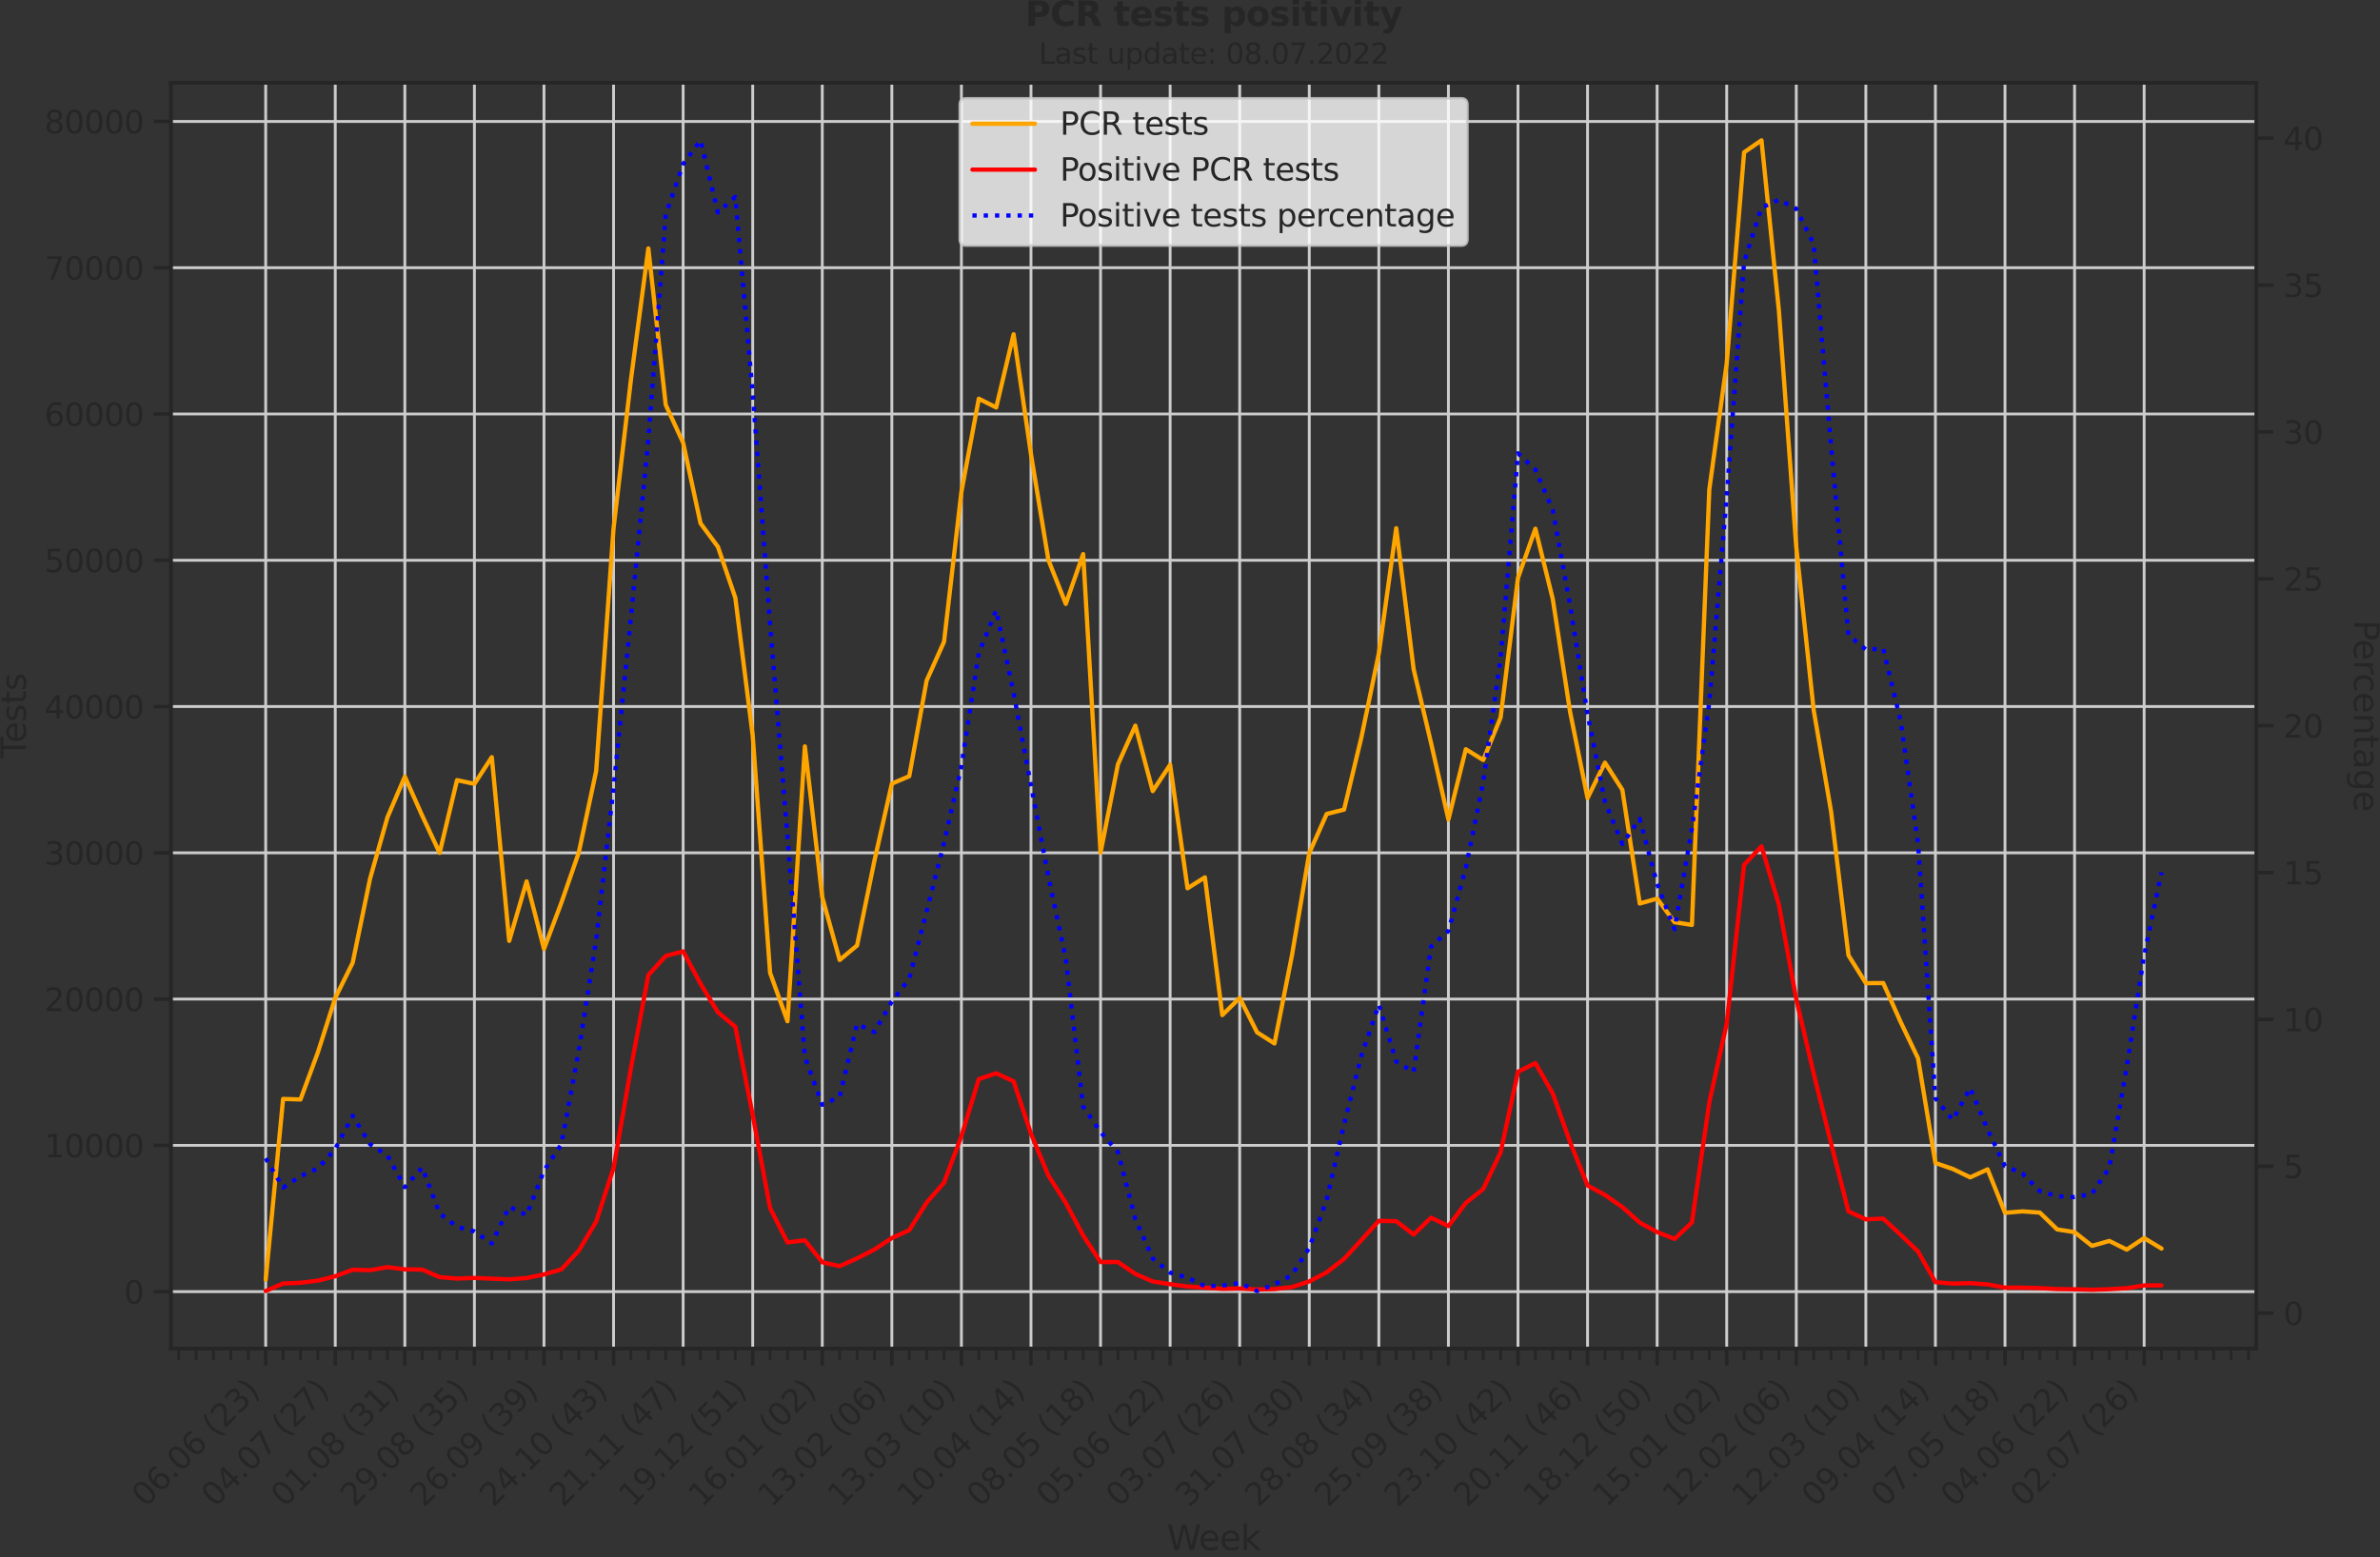 <?xml version="1.0" encoding="utf-8" standalone="no"?>
<!DOCTYPE svg PUBLIC "-//W3C//DTD SVG 1.1//EN"
  "http://www.w3.org/Graphics/SVG/1.1/DTD/svg11.dtd">
<svg xmlns:xlink="http://www.w3.org/1999/xlink" width="837.035pt" height="547.767pt" viewBox="0 0 837.035 547.767" xmlns="http://www.w3.org/2000/svg" version="1.1">
 <rect x="0" y="0" width="837.035" height="547.767" fill="#333333" stroke="none"/>
 <defs>
  <style type="text/css">*{stroke-linejoin: round; stroke-linecap: butt}</style>
 </defs>
 <g id="figure_1">
  <g id="patch_1">
   <path d="M -0 547.767 
L 837.035 547.767 
L 837.035 0 
L -0 0 
L -0 547.767 
z
" style="fill: none"/>
  </g>
  <g id="axes_1">
   <g id="patch_2">
    <path d="M 60.108 474.419 
L 793.538 474.419 
L 793.538 29.118 
L 60.108 29.118 
L 60.108 474.419 
z
" style="fill: none"/>
   </g>
   <g id="matplotlib.axis_1">
    <g id="xtick_1">
     <g id="line2d_1">
      <path d="M 93.445 474.419 
L 93.445 29.118 
" clip-path="url(#p0b8a5ebc76)" style="fill: none; stroke: #cccccc; stroke-linecap: round"/>
     </g>
     <g id="line2d_2">
      <defs>
       <path id="me7ffe185c2" d="M 0 0 
L 0 6 
" style="stroke: #262626; stroke-width: 1.25"/>
      </defs>
      <g>
       <use xlink:href="#me7ffe185c2" x="93.445" y="474.419" style="fill: #262626; stroke: #262626; stroke-width: 1.25"/>
      </g>
     </g>
     <g id="text_1">
      <!-- 06.06 (23) -->
      <g style="fill: #262626" transform="translate(51.121 530.536)rotate(-45)scale(0.11 -0.11)">
       <defs>
        <path id="DejaVuSans-30" d="M 2034 4250 
Q 1547 4250 1301 3770 
Q 1056 3291 1056 2328 
Q 1056 1369 1301 889 
Q 1547 409 2034 409 
Q 2525 409 2770 889 
Q 3016 1369 3016 2328 
Q 3016 3291 2770 3770 
Q 2525 4250 2034 4250 
z
M 2034 4750 
Q 2819 4750 3233 4129 
Q 3647 3509 3647 2328 
Q 3647 1150 3233 529 
Q 2819 -91 2034 -91 
Q 1250 -91 836 529 
Q 422 1150 422 2328 
Q 422 3509 836 4129 
Q 1250 4750 2034 4750 
z
" transform="scale(0.016)"/>
        <path id="DejaVuSans-36" d="M 2113 2584 
Q 1688 2584 1439 2293 
Q 1191 2003 1191 1497 
Q 1191 994 1439 701 
Q 1688 409 2113 409 
Q 2538 409 2786 701 
Q 3034 994 3034 1497 
Q 3034 2003 2786 2293 
Q 2538 2584 2113 2584 
z
M 3366 4563 
L 3366 3988 
Q 3128 4100 2886 4159 
Q 2644 4219 2406 4219 
Q 1781 4219 1451 3797 
Q 1122 3375 1075 2522 
Q 1259 2794 1537 2939 
Q 1816 3084 2150 3084 
Q 2853 3084 3261 2657 
Q 3669 2231 3669 1497 
Q 3669 778 3244 343 
Q 2819 -91 2113 -91 
Q 1303 -91 875 529 
Q 447 1150 447 2328 
Q 447 3434 972 4092 
Q 1497 4750 2381 4750 
Q 2619 4750 2861 4703 
Q 3103 4656 3366 4563 
z
" transform="scale(0.016)"/>
        <path id="DejaVuSans-2e" d="M 684 794 
L 1344 794 
L 1344 0 
L 684 0 
L 684 794 
z
" transform="scale(0.016)"/>
        <path id="DejaVuSans-20" transform="scale(0.016)"/>
        <path id="DejaVuSans-28" d="M 1984 4856 
Q 1566 4138 1362 3434 
Q 1159 2731 1159 2009 
Q 1159 1288 1364 580 
Q 1569 -128 1984 -844 
L 1484 -844 
Q 1016 -109 783 600 
Q 550 1309 550 2009 
Q 550 2706 781 3412 
Q 1013 4119 1484 4856 
L 1984 4856 
z
" transform="scale(0.016)"/>
        <path id="DejaVuSans-32" d="M 1228 531 
L 3431 531 
L 3431 0 
L 469 0 
L 469 531 
Q 828 903 1448 1529 
Q 2069 2156 2228 2338 
Q 2531 2678 2651 2914 
Q 2772 3150 2772 3378 
Q 2772 3750 2511 3984 
Q 2250 4219 1831 4219 
Q 1534 4219 1204 4116 
Q 875 4013 500 3803 
L 500 4441 
Q 881 4594 1212 4672 
Q 1544 4750 1819 4750 
Q 2544 4750 2975 4387 
Q 3406 4025 3406 3419 
Q 3406 3131 3298 2873 
Q 3191 2616 2906 2266 
Q 2828 2175 2409 1742 
Q 1991 1309 1228 531 
z
" transform="scale(0.016)"/>
        <path id="DejaVuSans-33" d="M 2597 2516 
Q 3050 2419 3304 2112 
Q 3559 1806 3559 1356 
Q 3559 666 3084 287 
Q 2609 -91 1734 -91 
Q 1441 -91 1130 -33 
Q 819 25 488 141 
L 488 750 
Q 750 597 1062 519 
Q 1375 441 1716 441 
Q 2309 441 2620 675 
Q 2931 909 2931 1356 
Q 2931 1769 2642 2001 
Q 2353 2234 1838 2234 
L 1294 2234 
L 1294 2753 
L 1863 2753 
Q 2328 2753 2575 2939 
Q 2822 3125 2822 3475 
Q 2822 3834 2567 4026 
Q 2313 4219 1838 4219 
Q 1578 4219 1281 4162 
Q 984 4106 628 3988 
L 628 4550 
Q 988 4650 1302 4700 
Q 1616 4750 1894 4750 
Q 2613 4750 3031 4423 
Q 3450 4097 3450 3541 
Q 3450 3153 3228 2886 
Q 3006 2619 2597 2516 
z
" transform="scale(0.016)"/>
        <path id="DejaVuSans-29" d="M 513 4856 
L 1013 4856 
Q 1481 4119 1714 3412 
Q 1947 2706 1947 2009 
Q 1947 1309 1714 600 
Q 1481 -109 1013 -844 
L 513 -844 
Q 928 -128 1133 580 
Q 1338 1288 1338 2009 
Q 1338 2731 1133 3434 
Q 928 4138 513 4856 
z
" transform="scale(0.016)"/>
       </defs>
       <use xlink:href="#DejaVuSans-30"/>
       <use xlink:href="#DejaVuSans-36" x="63.623"/>
       <use xlink:href="#DejaVuSans-2e" x="127.246"/>
       <use xlink:href="#DejaVuSans-30" x="159.033"/>
       <use xlink:href="#DejaVuSans-36" x="222.656"/>
       <use xlink:href="#DejaVuSans-20" x="286.279"/>
       <use xlink:href="#DejaVuSans-28" x="318.066"/>
       <use xlink:href="#DejaVuSans-32" x="357.08"/>
       <use xlink:href="#DejaVuSans-33" x="420.703"/>
       <use xlink:href="#DejaVuSans-29" x="484.326"/>
      </g>
     </g>
    </g>
    <g id="xtick_2">
     <g id="line2d_3">
      <path d="M 117.913 474.419 
L 117.913 29.118 
" clip-path="url(#p0b8a5ebc76)" style="fill: none; stroke: #cccccc; stroke-linecap: round"/>
     </g>
     <g id="line2d_4">
      <g>
       <use xlink:href="#me7ffe185c2" x="117.913" y="474.419" style="fill: #262626; stroke: #262626; stroke-width: 1.25"/>
      </g>
     </g>
     <g id="text_2">
      <!-- 04.07 (27) -->
      <g style="fill: #262626" transform="translate(75.589 530.536)rotate(-45)scale(0.11 -0.11)">
       <defs>
        <path id="DejaVuSans-34" d="M 2419 4116 
L 825 1625 
L 2419 1625 
L 2419 4116 
z
M 2253 4666 
L 3047 4666 
L 3047 1625 
L 3713 1625 
L 3713 1100 
L 3047 1100 
L 3047 0 
L 2419 0 
L 2419 1100 
L 313 1100 
L 313 1709 
L 2253 4666 
z
" transform="scale(0.016)"/>
        <path id="DejaVuSans-37" d="M 525 4666 
L 3525 4666 
L 3525 4397 
L 1831 0 
L 1172 0 
L 2766 4134 
L 525 4134 
L 525 4666 
z
" transform="scale(0.016)"/>
       </defs>
       <use xlink:href="#DejaVuSans-30"/>
       <use xlink:href="#DejaVuSans-34" x="63.623"/>
       <use xlink:href="#DejaVuSans-2e" x="127.246"/>
       <use xlink:href="#DejaVuSans-30" x="159.033"/>
       <use xlink:href="#DejaVuSans-37" x="222.656"/>
       <use xlink:href="#DejaVuSans-20" x="286.279"/>
       <use xlink:href="#DejaVuSans-28" x="318.066"/>
       <use xlink:href="#DejaVuSans-32" x="357.08"/>
       <use xlink:href="#DejaVuSans-37" x="420.703"/>
       <use xlink:href="#DejaVuSans-29" x="484.326"/>
      </g>
     </g>
    </g>
    <g id="xtick_3">
     <g id="line2d_5">
      <path d="M 142.381 474.419 
L 142.381 29.118 
" clip-path="url(#p0b8a5ebc76)" style="fill: none; stroke: #cccccc; stroke-linecap: round"/>
     </g>
     <g id="line2d_6">
      <g>
       <use xlink:href="#me7ffe185c2" x="142.381" y="474.419" style="fill: #262626; stroke: #262626; stroke-width: 1.25"/>
      </g>
     </g>
     <g id="text_3">
      <!-- 01.08 (31) -->
      <g style="fill: #262626" transform="translate(100.057 530.536)rotate(-45)scale(0.11 -0.11)">
       <defs>
        <path id="DejaVuSans-31" d="M 794 531 
L 1825 531 
L 1825 4091 
L 703 3866 
L 703 4441 
L 1819 4666 
L 2450 4666 
L 2450 531 
L 3481 531 
L 3481 0 
L 794 0 
L 794 531 
z
" transform="scale(0.016)"/>
        <path id="DejaVuSans-38" d="M 2034 2216 
Q 1584 2216 1326 1975 
Q 1069 1734 1069 1313 
Q 1069 891 1326 650 
Q 1584 409 2034 409 
Q 2484 409 2743 651 
Q 3003 894 3003 1313 
Q 3003 1734 2745 1975 
Q 2488 2216 2034 2216 
z
M 1403 2484 
Q 997 2584 770 2862 
Q 544 3141 544 3541 
Q 544 4100 942 4425 
Q 1341 4750 2034 4750 
Q 2731 4750 3128 4425 
Q 3525 4100 3525 3541 
Q 3525 3141 3298 2862 
Q 3072 2584 2669 2484 
Q 3125 2378 3379 2068 
Q 3634 1759 3634 1313 
Q 3634 634 3220 271 
Q 2806 -91 2034 -91 
Q 1263 -91 848 271 
Q 434 634 434 1313 
Q 434 1759 690 2068 
Q 947 2378 1403 2484 
z
M 1172 3481 
Q 1172 3119 1398 2916 
Q 1625 2713 2034 2713 
Q 2441 2713 2670 2916 
Q 2900 3119 2900 3481 
Q 2900 3844 2670 4047 
Q 2441 4250 2034 4250 
Q 1625 4250 1398 4047 
Q 1172 3844 1172 3481 
z
" transform="scale(0.016)"/>
       </defs>
       <use xlink:href="#DejaVuSans-30"/>
       <use xlink:href="#DejaVuSans-31" x="63.623"/>
       <use xlink:href="#DejaVuSans-2e" x="127.246"/>
       <use xlink:href="#DejaVuSans-30" x="159.033"/>
       <use xlink:href="#DejaVuSans-38" x="222.656"/>
       <use xlink:href="#DejaVuSans-20" x="286.279"/>
       <use xlink:href="#DejaVuSans-28" x="318.066"/>
       <use xlink:href="#DejaVuSans-33" x="357.08"/>
       <use xlink:href="#DejaVuSans-31" x="420.703"/>
       <use xlink:href="#DejaVuSans-29" x="484.326"/>
      </g>
     </g>
    </g>
    <g id="xtick_4">
     <g id="line2d_7">
      <path d="M 166.849 474.419 
L 166.849 29.118 
" clip-path="url(#p0b8a5ebc76)" style="fill: none; stroke: #cccccc; stroke-linecap: round"/>
     </g>
     <g id="line2d_8">
      <g>
       <use xlink:href="#me7ffe185c2" x="166.849" y="474.419" style="fill: #262626; stroke: #262626; stroke-width: 1.25"/>
      </g>
     </g>
     <g id="text_4">
      <!-- 29.08 (35) -->
      <g style="fill: #262626" transform="translate(124.525 530.536)rotate(-45)scale(0.11 -0.11)">
       <defs>
        <path id="DejaVuSans-39" d="M 703 97 
L 703 672 
Q 941 559 1184 500 
Q 1428 441 1663 441 
Q 2288 441 2617 861 
Q 2947 1281 2994 2138 
Q 2813 1869 2534 1725 
Q 2256 1581 1919 1581 
Q 1219 1581 811 2004 
Q 403 2428 403 3163 
Q 403 3881 828 4315 
Q 1253 4750 1959 4750 
Q 2769 4750 3195 4129 
Q 3622 3509 3622 2328 
Q 3622 1225 3098 567 
Q 2575 -91 1691 -91 
Q 1453 -91 1209 -44 
Q 966 3 703 97 
z
M 1959 2075 
Q 2384 2075 2632 2365 
Q 2881 2656 2881 3163 
Q 2881 3666 2632 3958 
Q 2384 4250 1959 4250 
Q 1534 4250 1286 3958 
Q 1038 3666 1038 3163 
Q 1038 2656 1286 2365 
Q 1534 2075 1959 2075 
z
" transform="scale(0.016)"/>
        <path id="DejaVuSans-35" d="M 691 4666 
L 3169 4666 
L 3169 4134 
L 1269 4134 
L 1269 2991 
Q 1406 3038 1543 3061 
Q 1681 3084 1819 3084 
Q 2600 3084 3056 2656 
Q 3513 2228 3513 1497 
Q 3513 744 3044 326 
Q 2575 -91 1722 -91 
Q 1428 -91 1123 -41 
Q 819 9 494 109 
L 494 744 
Q 775 591 1075 516 
Q 1375 441 1709 441 
Q 2250 441 2565 725 
Q 2881 1009 2881 1497 
Q 2881 1984 2565 2268 
Q 2250 2553 1709 2553 
Q 1456 2553 1204 2497 
Q 953 2441 691 2322 
L 691 4666 
z
" transform="scale(0.016)"/>
       </defs>
       <use xlink:href="#DejaVuSans-32"/>
       <use xlink:href="#DejaVuSans-39" x="63.623"/>
       <use xlink:href="#DejaVuSans-2e" x="127.246"/>
       <use xlink:href="#DejaVuSans-30" x="159.033"/>
       <use xlink:href="#DejaVuSans-38" x="222.656"/>
       <use xlink:href="#DejaVuSans-20" x="286.279"/>
       <use xlink:href="#DejaVuSans-28" x="318.066"/>
       <use xlink:href="#DejaVuSans-33" x="357.08"/>
       <use xlink:href="#DejaVuSans-35" x="420.703"/>
       <use xlink:href="#DejaVuSans-29" x="484.326"/>
      </g>
     </g>
    </g>
    <g id="xtick_5">
     <g id="line2d_9">
      <path d="M 191.317 474.419 
L 191.317 29.118 
" clip-path="url(#p0b8a5ebc76)" style="fill: none; stroke: #cccccc; stroke-linecap: round"/>
     </g>
     <g id="line2d_10">
      <g>
       <use xlink:href="#me7ffe185c2" x="191.317" y="474.419" style="fill: #262626; stroke: #262626; stroke-width: 1.25"/>
      </g>
     </g>
     <g id="text_5">
      <!-- 26.09 (39) -->
      <g style="fill: #262626" transform="translate(148.993 530.536)rotate(-45)scale(0.11 -0.11)">
       <use xlink:href="#DejaVuSans-32"/>
       <use xlink:href="#DejaVuSans-36" x="63.623"/>
       <use xlink:href="#DejaVuSans-2e" x="127.246"/>
       <use xlink:href="#DejaVuSans-30" x="159.033"/>
       <use xlink:href="#DejaVuSans-39" x="222.656"/>
       <use xlink:href="#DejaVuSans-20" x="286.279"/>
       <use xlink:href="#DejaVuSans-28" x="318.066"/>
       <use xlink:href="#DejaVuSans-33" x="357.08"/>
       <use xlink:href="#DejaVuSans-39" x="420.703"/>
       <use xlink:href="#DejaVuSans-29" x="484.326"/>
      </g>
     </g>
    </g>
    <g id="xtick_6">
     <g id="line2d_11">
      <path d="M 215.786 474.419 
L 215.786 29.118 
" clip-path="url(#p0b8a5ebc76)" style="fill: none; stroke: #cccccc; stroke-linecap: round"/>
     </g>
     <g id="line2d_12">
      <g>
       <use xlink:href="#me7ffe185c2" x="215.786" y="474.419" style="fill: #262626; stroke: #262626; stroke-width: 1.25"/>
      </g>
     </g>
     <g id="text_6">
      <!-- 24.10 (43) -->
      <g style="fill: #262626" transform="translate(173.461 530.536)rotate(-45)scale(0.11 -0.11)">
       <use xlink:href="#DejaVuSans-32"/>
       <use xlink:href="#DejaVuSans-34" x="63.623"/>
       <use xlink:href="#DejaVuSans-2e" x="127.246"/>
       <use xlink:href="#DejaVuSans-31" x="159.033"/>
       <use xlink:href="#DejaVuSans-30" x="222.656"/>
       <use xlink:href="#DejaVuSans-20" x="286.279"/>
       <use xlink:href="#DejaVuSans-28" x="318.066"/>
       <use xlink:href="#DejaVuSans-34" x="357.08"/>
       <use xlink:href="#DejaVuSans-33" x="420.703"/>
       <use xlink:href="#DejaVuSans-29" x="484.326"/>
      </g>
     </g>
    </g>
    <g id="xtick_7">
     <g id="line2d_13">
      <path d="M 240.254 474.419 
L 240.254 29.118 
" clip-path="url(#p0b8a5ebc76)" style="fill: none; stroke: #cccccc; stroke-linecap: round"/>
     </g>
     <g id="line2d_14">
      <g>
       <use xlink:href="#me7ffe185c2" x="240.254" y="474.419" style="fill: #262626; stroke: #262626; stroke-width: 1.25"/>
      </g>
     </g>
     <g id="text_7">
      <!-- 21.11 (47) -->
      <g style="fill: #262626" transform="translate(197.929 530.536)rotate(-45)scale(0.11 -0.11)">
       <use xlink:href="#DejaVuSans-32"/>
       <use xlink:href="#DejaVuSans-31" x="63.623"/>
       <use xlink:href="#DejaVuSans-2e" x="127.246"/>
       <use xlink:href="#DejaVuSans-31" x="159.033"/>
       <use xlink:href="#DejaVuSans-31" x="222.656"/>
       <use xlink:href="#DejaVuSans-20" x="286.279"/>
       <use xlink:href="#DejaVuSans-28" x="318.066"/>
       <use xlink:href="#DejaVuSans-34" x="357.08"/>
       <use xlink:href="#DejaVuSans-37" x="420.703"/>
       <use xlink:href="#DejaVuSans-29" x="484.326"/>
      </g>
     </g>
    </g>
    <g id="xtick_8">
     <g id="line2d_15">
      <path d="M 264.722 474.419 
L 264.722 29.118 
" clip-path="url(#p0b8a5ebc76)" style="fill: none; stroke: #cccccc; stroke-linecap: round"/>
     </g>
     <g id="line2d_16">
      <g>
       <use xlink:href="#me7ffe185c2" x="264.722" y="474.419" style="fill: #262626; stroke: #262626; stroke-width: 1.25"/>
      </g>
     </g>
     <g id="text_8">
      <!-- 19.12 (51) -->
      <g style="fill: #262626" transform="translate(222.397 530.536)rotate(-45)scale(0.11 -0.11)">
       <use xlink:href="#DejaVuSans-31"/>
       <use xlink:href="#DejaVuSans-39" x="63.623"/>
       <use xlink:href="#DejaVuSans-2e" x="127.246"/>
       <use xlink:href="#DejaVuSans-31" x="159.033"/>
       <use xlink:href="#DejaVuSans-32" x="222.656"/>
       <use xlink:href="#DejaVuSans-20" x="286.279"/>
       <use xlink:href="#DejaVuSans-28" x="318.066"/>
       <use xlink:href="#DejaVuSans-35" x="357.08"/>
       <use xlink:href="#DejaVuSans-31" x="420.703"/>
       <use xlink:href="#DejaVuSans-29" x="484.326"/>
      </g>
     </g>
    </g>
    <g id="xtick_9">
     <g id="line2d_17">
      <path d="M 289.19 474.419 
L 289.19 29.118 
" clip-path="url(#p0b8a5ebc76)" style="fill: none; stroke: #cccccc; stroke-linecap: round"/>
     </g>
     <g id="line2d_18">
      <g>
       <use xlink:href="#me7ffe185c2" x="289.19" y="474.419" style="fill: #262626; stroke: #262626; stroke-width: 1.25"/>
      </g>
     </g>
     <g id="text_9">
      <!-- 16.01 (02) -->
      <g style="fill: #262626" transform="translate(246.865 530.536)rotate(-45)scale(0.11 -0.11)">
       <use xlink:href="#DejaVuSans-31"/>
       <use xlink:href="#DejaVuSans-36" x="63.623"/>
       <use xlink:href="#DejaVuSans-2e" x="127.246"/>
       <use xlink:href="#DejaVuSans-30" x="159.033"/>
       <use xlink:href="#DejaVuSans-31" x="222.656"/>
       <use xlink:href="#DejaVuSans-20" x="286.279"/>
       <use xlink:href="#DejaVuSans-28" x="318.066"/>
       <use xlink:href="#DejaVuSans-30" x="357.08"/>
       <use xlink:href="#DejaVuSans-32" x="420.703"/>
       <use xlink:href="#DejaVuSans-29" x="484.326"/>
      </g>
     </g>
    </g>
    <g id="xtick_10">
     <g id="line2d_19">
      <path d="M 313.658 474.419 
L 313.658 29.118 
" clip-path="url(#p0b8a5ebc76)" style="fill: none; stroke: #cccccc; stroke-linecap: round"/>
     </g>
     <g id="line2d_20">
      <g>
       <use xlink:href="#me7ffe185c2" x="313.658" y="474.419" style="fill: #262626; stroke: #262626; stroke-width: 1.25"/>
      </g>
     </g>
     <g id="text_10">
      <!-- 13.02 (06) -->
      <g style="fill: #262626" transform="translate(271.334 530.536)rotate(-45)scale(0.11 -0.11)">
       <use xlink:href="#DejaVuSans-31"/>
       <use xlink:href="#DejaVuSans-33" x="63.623"/>
       <use xlink:href="#DejaVuSans-2e" x="127.246"/>
       <use xlink:href="#DejaVuSans-30" x="159.033"/>
       <use xlink:href="#DejaVuSans-32" x="222.656"/>
       <use xlink:href="#DejaVuSans-20" x="286.279"/>
       <use xlink:href="#DejaVuSans-28" x="318.066"/>
       <use xlink:href="#DejaVuSans-30" x="357.08"/>
       <use xlink:href="#DejaVuSans-36" x="420.703"/>
       <use xlink:href="#DejaVuSans-29" x="484.326"/>
      </g>
     </g>
    </g>
    <g id="xtick_11">
     <g id="line2d_21">
      <path d="M 338.126 474.419 
L 338.126 29.118 
" clip-path="url(#p0b8a5ebc76)" style="fill: none; stroke: #cccccc; stroke-linecap: round"/>
     </g>
     <g id="line2d_22">
      <g>
       <use xlink:href="#me7ffe185c2" x="338.126" y="474.419" style="fill: #262626; stroke: #262626; stroke-width: 1.25"/>
      </g>
     </g>
     <g id="text_11">
      <!-- 13.03 (10) -->
      <g style="fill: #262626" transform="translate(295.802 530.536)rotate(-45)scale(0.11 -0.11)">
       <use xlink:href="#DejaVuSans-31"/>
       <use xlink:href="#DejaVuSans-33" x="63.623"/>
       <use xlink:href="#DejaVuSans-2e" x="127.246"/>
       <use xlink:href="#DejaVuSans-30" x="159.033"/>
       <use xlink:href="#DejaVuSans-33" x="222.656"/>
       <use xlink:href="#DejaVuSans-20" x="286.279"/>
       <use xlink:href="#DejaVuSans-28" x="318.066"/>
       <use xlink:href="#DejaVuSans-31" x="357.08"/>
       <use xlink:href="#DejaVuSans-30" x="420.703"/>
       <use xlink:href="#DejaVuSans-29" x="484.326"/>
      </g>
     </g>
    </g>
    <g id="xtick_12">
     <g id="line2d_23">
      <path d="M 362.594 474.419 
L 362.594 29.118 
" clip-path="url(#p0b8a5ebc76)" style="fill: none; stroke: #cccccc; stroke-linecap: round"/>
     </g>
     <g id="line2d_24">
      <g>
       <use xlink:href="#me7ffe185c2" x="362.594" y="474.419" style="fill: #262626; stroke: #262626; stroke-width: 1.25"/>
      </g>
     </g>
     <g id="text_12">
      <!-- 10.04 (14) -->
      <g style="fill: #262626" transform="translate(320.27 530.536)rotate(-45)scale(0.11 -0.11)">
       <use xlink:href="#DejaVuSans-31"/>
       <use xlink:href="#DejaVuSans-30" x="63.623"/>
       <use xlink:href="#DejaVuSans-2e" x="127.246"/>
       <use xlink:href="#DejaVuSans-30" x="159.033"/>
       <use xlink:href="#DejaVuSans-34" x="222.656"/>
       <use xlink:href="#DejaVuSans-20" x="286.279"/>
       <use xlink:href="#DejaVuSans-28" x="318.066"/>
       <use xlink:href="#DejaVuSans-31" x="357.08"/>
       <use xlink:href="#DejaVuSans-34" x="420.703"/>
       <use xlink:href="#DejaVuSans-29" x="484.326"/>
      </g>
     </g>
    </g>
    <g id="xtick_13">
     <g id="line2d_25">
      <path d="M 387.062 474.419 
L 387.062 29.118 
" clip-path="url(#p0b8a5ebc76)" style="fill: none; stroke: #cccccc; stroke-linecap: round"/>
     </g>
     <g id="line2d_26">
      <g>
       <use xlink:href="#me7ffe185c2" x="387.062" y="474.419" style="fill: #262626; stroke: #262626; stroke-width: 1.25"/>
      </g>
     </g>
     <g id="text_13">
      <!-- 08.05 (18) -->
      <g style="fill: #262626" transform="translate(344.738 530.536)rotate(-45)scale(0.11 -0.11)">
       <use xlink:href="#DejaVuSans-30"/>
       <use xlink:href="#DejaVuSans-38" x="63.623"/>
       <use xlink:href="#DejaVuSans-2e" x="127.246"/>
       <use xlink:href="#DejaVuSans-30" x="159.033"/>
       <use xlink:href="#DejaVuSans-35" x="222.656"/>
       <use xlink:href="#DejaVuSans-20" x="286.279"/>
       <use xlink:href="#DejaVuSans-28" x="318.066"/>
       <use xlink:href="#DejaVuSans-31" x="357.08"/>
       <use xlink:href="#DejaVuSans-38" x="420.703"/>
       <use xlink:href="#DejaVuSans-29" x="484.326"/>
      </g>
     </g>
    </g>
    <g id="xtick_14">
     <g id="line2d_27">
      <path d="M 411.53 474.419 
L 411.53 29.118 
" clip-path="url(#p0b8a5ebc76)" style="fill: none; stroke: #cccccc; stroke-linecap: round"/>
     </g>
     <g id="line2d_28">
      <g>
       <use xlink:href="#me7ffe185c2" x="411.53" y="474.419" style="fill: #262626; stroke: #262626; stroke-width: 1.25"/>
      </g>
     </g>
     <g id="text_14">
      <!-- 05.06 (22) -->
      <g style="fill: #262626" transform="translate(369.206 530.536)rotate(-45)scale(0.11 -0.11)">
       <use xlink:href="#DejaVuSans-30"/>
       <use xlink:href="#DejaVuSans-35" x="63.623"/>
       <use xlink:href="#DejaVuSans-2e" x="127.246"/>
       <use xlink:href="#DejaVuSans-30" x="159.033"/>
       <use xlink:href="#DejaVuSans-36" x="222.656"/>
       <use xlink:href="#DejaVuSans-20" x="286.279"/>
       <use xlink:href="#DejaVuSans-28" x="318.066"/>
       <use xlink:href="#DejaVuSans-32" x="357.08"/>
       <use xlink:href="#DejaVuSans-32" x="420.703"/>
       <use xlink:href="#DejaVuSans-29" x="484.326"/>
      </g>
     </g>
    </g>
    <g id="xtick_15">
     <g id="line2d_29">
      <path d="M 435.998 474.419 
L 435.998 29.118 
" clip-path="url(#p0b8a5ebc76)" style="fill: none; stroke: #cccccc; stroke-linecap: round"/>
     </g>
     <g id="line2d_30">
      <g>
       <use xlink:href="#me7ffe185c2" x="435.998" y="474.419" style="fill: #262626; stroke: #262626; stroke-width: 1.25"/>
      </g>
     </g>
     <g id="text_15">
      <!-- 03.07 (26) -->
      <g style="fill: #262626" transform="translate(393.674 530.536)rotate(-45)scale(0.11 -0.11)">
       <use xlink:href="#DejaVuSans-30"/>
       <use xlink:href="#DejaVuSans-33" x="63.623"/>
       <use xlink:href="#DejaVuSans-2e" x="127.246"/>
       <use xlink:href="#DejaVuSans-30" x="159.033"/>
       <use xlink:href="#DejaVuSans-37" x="222.656"/>
       <use xlink:href="#DejaVuSans-20" x="286.279"/>
       <use xlink:href="#DejaVuSans-28" x="318.066"/>
       <use xlink:href="#DejaVuSans-32" x="357.08"/>
       <use xlink:href="#DejaVuSans-36" x="420.703"/>
       <use xlink:href="#DejaVuSans-29" x="484.326"/>
      </g>
     </g>
    </g>
    <g id="xtick_16">
     <g id="line2d_31">
      <path d="M 460.466 474.419 
L 460.466 29.118 
" clip-path="url(#p0b8a5ebc76)" style="fill: none; stroke: #cccccc; stroke-linecap: round"/>
     </g>
     <g id="line2d_32">
      <g>
       <use xlink:href="#me7ffe185c2" x="460.466" y="474.419" style="fill: #262626; stroke: #262626; stroke-width: 1.25"/>
      </g>
     </g>
     <g id="text_16">
      <!-- 31.07 (30) -->
      <g style="fill: #262626" transform="translate(418.142 530.536)rotate(-45)scale(0.11 -0.11)">
       <use xlink:href="#DejaVuSans-33"/>
       <use xlink:href="#DejaVuSans-31" x="63.623"/>
       <use xlink:href="#DejaVuSans-2e" x="127.246"/>
       <use xlink:href="#DejaVuSans-30" x="159.033"/>
       <use xlink:href="#DejaVuSans-37" x="222.656"/>
       <use xlink:href="#DejaVuSans-20" x="286.279"/>
       <use xlink:href="#DejaVuSans-28" x="318.066"/>
       <use xlink:href="#DejaVuSans-33" x="357.08"/>
       <use xlink:href="#DejaVuSans-30" x="420.703"/>
       <use xlink:href="#DejaVuSans-29" x="484.326"/>
      </g>
     </g>
    </g>
    <g id="xtick_17">
     <g id="line2d_33">
      <path d="M 484.934 474.419 
L 484.934 29.118 
" clip-path="url(#p0b8a5ebc76)" style="fill: none; stroke: #cccccc; stroke-linecap: round"/>
     </g>
     <g id="line2d_34">
      <g>
       <use xlink:href="#me7ffe185c2" x="484.934" y="474.419" style="fill: #262626; stroke: #262626; stroke-width: 1.25"/>
      </g>
     </g>
     <g id="text_17">
      <!-- 28.08 (34) -->
      <g style="fill: #262626" transform="translate(442.61 530.536)rotate(-45)scale(0.11 -0.11)">
       <use xlink:href="#DejaVuSans-32"/>
       <use xlink:href="#DejaVuSans-38" x="63.623"/>
       <use xlink:href="#DejaVuSans-2e" x="127.246"/>
       <use xlink:href="#DejaVuSans-30" x="159.033"/>
       <use xlink:href="#DejaVuSans-38" x="222.656"/>
       <use xlink:href="#DejaVuSans-20" x="286.279"/>
       <use xlink:href="#DejaVuSans-28" x="318.066"/>
       <use xlink:href="#DejaVuSans-33" x="357.08"/>
       <use xlink:href="#DejaVuSans-34" x="420.703"/>
       <use xlink:href="#DejaVuSans-29" x="484.326"/>
      </g>
     </g>
    </g>
    <g id="xtick_18">
     <g id="line2d_35">
      <path d="M 509.402 474.419 
L 509.402 29.118 
" clip-path="url(#p0b8a5ebc76)" style="fill: none; stroke: #cccccc; stroke-linecap: round"/>
     </g>
     <g id="line2d_36">
      <g>
       <use xlink:href="#me7ffe185c2" x="509.402" y="474.419" style="fill: #262626; stroke: #262626; stroke-width: 1.25"/>
      </g>
     </g>
     <g id="text_18">
      <!-- 25.09 (38) -->
      <g style="fill: #262626" transform="translate(467.078 530.536)rotate(-45)scale(0.11 -0.11)">
       <use xlink:href="#DejaVuSans-32"/>
       <use xlink:href="#DejaVuSans-35" x="63.623"/>
       <use xlink:href="#DejaVuSans-2e" x="127.246"/>
       <use xlink:href="#DejaVuSans-30" x="159.033"/>
       <use xlink:href="#DejaVuSans-39" x="222.656"/>
       <use xlink:href="#DejaVuSans-20" x="286.279"/>
       <use xlink:href="#DejaVuSans-28" x="318.066"/>
       <use xlink:href="#DejaVuSans-33" x="357.08"/>
       <use xlink:href="#DejaVuSans-38" x="420.703"/>
       <use xlink:href="#DejaVuSans-29" x="484.326"/>
      </g>
     </g>
    </g>
    <g id="xtick_19">
     <g id="line2d_37">
      <path d="M 533.87 474.419 
L 533.87 29.118 
" clip-path="url(#p0b8a5ebc76)" style="fill: none; stroke: #cccccc; stroke-linecap: round"/>
     </g>
     <g id="line2d_38">
      <g>
       <use xlink:href="#me7ffe185c2" x="533.87" y="474.419" style="fill: #262626; stroke: #262626; stroke-width: 1.25"/>
      </g>
     </g>
     <g id="text_19">
      <!-- 23.10 (42) -->
      <g style="fill: #262626" transform="translate(491.546 530.536)rotate(-45)scale(0.11 -0.11)">
       <use xlink:href="#DejaVuSans-32"/>
       <use xlink:href="#DejaVuSans-33" x="63.623"/>
       <use xlink:href="#DejaVuSans-2e" x="127.246"/>
       <use xlink:href="#DejaVuSans-31" x="159.033"/>
       <use xlink:href="#DejaVuSans-30" x="222.656"/>
       <use xlink:href="#DejaVuSans-20" x="286.279"/>
       <use xlink:href="#DejaVuSans-28" x="318.066"/>
       <use xlink:href="#DejaVuSans-34" x="357.08"/>
       <use xlink:href="#DejaVuSans-32" x="420.703"/>
       <use xlink:href="#DejaVuSans-29" x="484.326"/>
      </g>
     </g>
    </g>
    <g id="xtick_20">
     <g id="line2d_39">
      <path d="M 558.338 474.419 
L 558.338 29.118 
" clip-path="url(#p0b8a5ebc76)" style="fill: none; stroke: #cccccc; stroke-linecap: round"/>
     </g>
     <g id="line2d_40">
      <g>
       <use xlink:href="#me7ffe185c2" x="558.338" y="474.419" style="fill: #262626; stroke: #262626; stroke-width: 1.25"/>
      </g>
     </g>
     <g id="text_20">
      <!-- 20.11 (46) -->
      <g style="fill: #262626" transform="translate(516.014 530.536)rotate(-45)scale(0.11 -0.11)">
       <use xlink:href="#DejaVuSans-32"/>
       <use xlink:href="#DejaVuSans-30" x="63.623"/>
       <use xlink:href="#DejaVuSans-2e" x="127.246"/>
       <use xlink:href="#DejaVuSans-31" x="159.033"/>
       <use xlink:href="#DejaVuSans-31" x="222.656"/>
       <use xlink:href="#DejaVuSans-20" x="286.279"/>
       <use xlink:href="#DejaVuSans-28" x="318.066"/>
       <use xlink:href="#DejaVuSans-34" x="357.08"/>
       <use xlink:href="#DejaVuSans-36" x="420.703"/>
       <use xlink:href="#DejaVuSans-29" x="484.326"/>
      </g>
     </g>
    </g>
    <g id="xtick_21">
     <g id="line2d_41">
      <path d="M 582.806 474.419 
L 582.806 29.118 
" clip-path="url(#p0b8a5ebc76)" style="fill: none; stroke: #cccccc; stroke-linecap: round"/>
     </g>
     <g id="line2d_42">
      <g>
       <use xlink:href="#me7ffe185c2" x="582.806" y="474.419" style="fill: #262626; stroke: #262626; stroke-width: 1.25"/>
      </g>
     </g>
     <g id="text_21">
      <!-- 18.12 (50) -->
      <g style="fill: #262626" transform="translate(540.482 530.536)rotate(-45)scale(0.11 -0.11)">
       <use xlink:href="#DejaVuSans-31"/>
       <use xlink:href="#DejaVuSans-38" x="63.623"/>
       <use xlink:href="#DejaVuSans-2e" x="127.246"/>
       <use xlink:href="#DejaVuSans-31" x="159.033"/>
       <use xlink:href="#DejaVuSans-32" x="222.656"/>
       <use xlink:href="#DejaVuSans-20" x="286.279"/>
       <use xlink:href="#DejaVuSans-28" x="318.066"/>
       <use xlink:href="#DejaVuSans-35" x="357.08"/>
       <use xlink:href="#DejaVuSans-30" x="420.703"/>
       <use xlink:href="#DejaVuSans-29" x="484.326"/>
      </g>
     </g>
    </g>
    <g id="xtick_22">
     <g id="line2d_43">
      <path d="M 607.274 474.419 
L 607.274 29.118 
" clip-path="url(#p0b8a5ebc76)" style="fill: none; stroke: #cccccc; stroke-linecap: round"/>
     </g>
     <g id="line2d_44">
      <g>
       <use xlink:href="#me7ffe185c2" x="607.274" y="474.419" style="fill: #262626; stroke: #262626; stroke-width: 1.25"/>
      </g>
     </g>
     <g id="text_22">
      <!-- 15.01 (02) -->
      <g style="fill: #262626" transform="translate(564.95 530.536)rotate(-45)scale(0.11 -0.11)">
       <use xlink:href="#DejaVuSans-31"/>
       <use xlink:href="#DejaVuSans-35" x="63.623"/>
       <use xlink:href="#DejaVuSans-2e" x="127.246"/>
       <use xlink:href="#DejaVuSans-30" x="159.033"/>
       <use xlink:href="#DejaVuSans-31" x="222.656"/>
       <use xlink:href="#DejaVuSans-20" x="286.279"/>
       <use xlink:href="#DejaVuSans-28" x="318.066"/>
       <use xlink:href="#DejaVuSans-30" x="357.08"/>
       <use xlink:href="#DejaVuSans-32" x="420.703"/>
       <use xlink:href="#DejaVuSans-29" x="484.326"/>
      </g>
     </g>
    </g>
    <g id="xtick_23">
     <g id="line2d_45">
      <path d="M 631.742 474.419 
L 631.742 29.118 
" clip-path="url(#p0b8a5ebc76)" style="fill: none; stroke: #cccccc; stroke-linecap: round"/>
     </g>
     <g id="line2d_46">
      <g>
       <use xlink:href="#me7ffe185c2" x="631.742" y="474.419" style="fill: #262626; stroke: #262626; stroke-width: 1.25"/>
      </g>
     </g>
     <g id="text_23">
      <!-- 12.02 (06) -->
      <g style="fill: #262626" transform="translate(589.418 530.536)rotate(-45)scale(0.11 -0.11)">
       <use xlink:href="#DejaVuSans-31"/>
       <use xlink:href="#DejaVuSans-32" x="63.623"/>
       <use xlink:href="#DejaVuSans-2e" x="127.246"/>
       <use xlink:href="#DejaVuSans-30" x="159.033"/>
       <use xlink:href="#DejaVuSans-32" x="222.656"/>
       <use xlink:href="#DejaVuSans-20" x="286.279"/>
       <use xlink:href="#DejaVuSans-28" x="318.066"/>
       <use xlink:href="#DejaVuSans-30" x="357.08"/>
       <use xlink:href="#DejaVuSans-36" x="420.703"/>
       <use xlink:href="#DejaVuSans-29" x="484.326"/>
      </g>
     </g>
    </g>
    <g id="xtick_24">
     <g id="line2d_47">
      <path d="M 656.211 474.419 
L 656.211 29.118 
" clip-path="url(#p0b8a5ebc76)" style="fill: none; stroke: #cccccc; stroke-linecap: round"/>
     </g>
     <g id="line2d_48">
      <g>
       <use xlink:href="#me7ffe185c2" x="656.211" y="474.419" style="fill: #262626; stroke: #262626; stroke-width: 1.25"/>
      </g>
     </g>
     <g id="text_24">
      <!-- 12.03 (10) -->
      <g style="fill: #262626" transform="translate(613.886 530.536)rotate(-45)scale(0.11 -0.11)">
       <use xlink:href="#DejaVuSans-31"/>
       <use xlink:href="#DejaVuSans-32" x="63.623"/>
       <use xlink:href="#DejaVuSans-2e" x="127.246"/>
       <use xlink:href="#DejaVuSans-30" x="159.033"/>
       <use xlink:href="#DejaVuSans-33" x="222.656"/>
       <use xlink:href="#DejaVuSans-20" x="286.279"/>
       <use xlink:href="#DejaVuSans-28" x="318.066"/>
       <use xlink:href="#DejaVuSans-31" x="357.08"/>
       <use xlink:href="#DejaVuSans-30" x="420.703"/>
       <use xlink:href="#DejaVuSans-29" x="484.326"/>
      </g>
     </g>
    </g>
    <g id="xtick_25">
     <g id="line2d_49">
      <path d="M 680.679 474.419 
L 680.679 29.118 
" clip-path="url(#p0b8a5ebc76)" style="fill: none; stroke: #cccccc; stroke-linecap: round"/>
     </g>
     <g id="line2d_50">
      <g>
       <use xlink:href="#me7ffe185c2" x="680.679" y="474.419" style="fill: #262626; stroke: #262626; stroke-width: 1.25"/>
      </g>
     </g>
     <g id="text_25">
      <!-- 09.04 (14) -->
      <g style="fill: #262626" transform="translate(638.354 530.536)rotate(-45)scale(0.11 -0.11)">
       <use xlink:href="#DejaVuSans-30"/>
       <use xlink:href="#DejaVuSans-39" x="63.623"/>
       <use xlink:href="#DejaVuSans-2e" x="127.246"/>
       <use xlink:href="#DejaVuSans-30" x="159.033"/>
       <use xlink:href="#DejaVuSans-34" x="222.656"/>
       <use xlink:href="#DejaVuSans-20" x="286.279"/>
       <use xlink:href="#DejaVuSans-28" x="318.066"/>
       <use xlink:href="#DejaVuSans-31" x="357.08"/>
       <use xlink:href="#DejaVuSans-34" x="420.703"/>
       <use xlink:href="#DejaVuSans-29" x="484.326"/>
      </g>
     </g>
    </g>
    <g id="xtick_26">
     <g id="line2d_51">
      <path d="M 705.147 474.419 
L 705.147 29.118 
" clip-path="url(#p0b8a5ebc76)" style="fill: none; stroke: #cccccc; stroke-linecap: round"/>
     </g>
     <g id="line2d_52">
      <g>
       <use xlink:href="#me7ffe185c2" x="705.147" y="474.419" style="fill: #262626; stroke: #262626; stroke-width: 1.25"/>
      </g>
     </g>
     <g id="text_26">
      <!-- 07.05 (18) -->
      <g style="fill: #262626" transform="translate(662.822 530.536)rotate(-45)scale(0.11 -0.11)">
       <use xlink:href="#DejaVuSans-30"/>
       <use xlink:href="#DejaVuSans-37" x="63.623"/>
       <use xlink:href="#DejaVuSans-2e" x="127.246"/>
       <use xlink:href="#DejaVuSans-30" x="159.033"/>
       <use xlink:href="#DejaVuSans-35" x="222.656"/>
       <use xlink:href="#DejaVuSans-20" x="286.279"/>
       <use xlink:href="#DejaVuSans-28" x="318.066"/>
       <use xlink:href="#DejaVuSans-31" x="357.08"/>
       <use xlink:href="#DejaVuSans-38" x="420.703"/>
       <use xlink:href="#DejaVuSans-29" x="484.326"/>
      </g>
     </g>
    </g>
    <g id="xtick_27">
     <g id="line2d_53">
      <path d="M 729.615 474.419 
L 729.615 29.118 
" clip-path="url(#p0b8a5ebc76)" style="fill: none; stroke: #cccccc; stroke-linecap: round"/>
     </g>
     <g id="line2d_54">
      <g>
       <use xlink:href="#me7ffe185c2" x="729.615" y="474.419" style="fill: #262626; stroke: #262626; stroke-width: 1.25"/>
      </g>
     </g>
     <g id="text_27">
      <!-- 04.06 (22) -->
      <g style="fill: #262626" transform="translate(687.29 530.536)rotate(-45)scale(0.11 -0.11)">
       <use xlink:href="#DejaVuSans-30"/>
       <use xlink:href="#DejaVuSans-34" x="63.623"/>
       <use xlink:href="#DejaVuSans-2e" x="127.246"/>
       <use xlink:href="#DejaVuSans-30" x="159.033"/>
       <use xlink:href="#DejaVuSans-36" x="222.656"/>
       <use xlink:href="#DejaVuSans-20" x="286.279"/>
       <use xlink:href="#DejaVuSans-28" x="318.066"/>
       <use xlink:href="#DejaVuSans-32" x="357.08"/>
       <use xlink:href="#DejaVuSans-32" x="420.703"/>
       <use xlink:href="#DejaVuSans-29" x="484.326"/>
      </g>
     </g>
    </g>
    <g id="xtick_28">
     <g id="line2d_55">
      <path d="M 754.083 474.419 
L 754.083 29.118 
" clip-path="url(#p0b8a5ebc76)" style="fill: none; stroke: #cccccc; stroke-linecap: round"/>
     </g>
     <g id="line2d_56">
      <g>
       <use xlink:href="#me7ffe185c2" x="754.083" y="474.419" style="fill: #262626; stroke: #262626; stroke-width: 1.25"/>
      </g>
     </g>
     <g id="text_28">
      <!-- 02.07 (26) -->
      <g style="fill: #262626" transform="translate(711.759 530.536)rotate(-45)scale(0.11 -0.11)">
       <use xlink:href="#DejaVuSans-30"/>
       <use xlink:href="#DejaVuSans-32" x="63.623"/>
       <use xlink:href="#DejaVuSans-2e" x="127.246"/>
       <use xlink:href="#DejaVuSans-30" x="159.033"/>
       <use xlink:href="#DejaVuSans-37" x="222.656"/>
       <use xlink:href="#DejaVuSans-20" x="286.279"/>
       <use xlink:href="#DejaVuSans-28" x="318.066"/>
       <use xlink:href="#DejaVuSans-32" x="357.08"/>
       <use xlink:href="#DejaVuSans-36" x="420.703"/>
       <use xlink:href="#DejaVuSans-29" x="484.326"/>
      </g>
     </g>
    </g>
    <g id="xtick_29">
     <g id="line2d_57">
      <defs>
       <path id="m5f671ebb25" d="M 0 0 
L 0 4 
" style="stroke: #262626"/>
      </defs>
      <g>
       <use xlink:href="#m5f671ebb25" x="62.86" y="474.419" style="fill: #262626; stroke: #262626"/>
      </g>
     </g>
    </g>
    <g id="xtick_30">
     <g id="line2d_58">
      <g>
       <use xlink:href="#m5f671ebb25" x="68.977" y="474.419" style="fill: #262626; stroke: #262626"/>
      </g>
     </g>
    </g>
    <g id="xtick_31">
     <g id="line2d_59">
      <g>
       <use xlink:href="#m5f671ebb25" x="75.094" y="474.419" style="fill: #262626; stroke: #262626"/>
      </g>
     </g>
    </g>
    <g id="xtick_32">
     <g id="line2d_60">
      <g>
       <use xlink:href="#m5f671ebb25" x="81.211" y="474.419" style="fill: #262626; stroke: #262626"/>
      </g>
     </g>
    </g>
    <g id="xtick_33">
     <g id="line2d_61">
      <g>
       <use xlink:href="#m5f671ebb25" x="87.328" y="474.419" style="fill: #262626; stroke: #262626"/>
      </g>
     </g>
    </g>
    <g id="xtick_34">
     <g id="line2d_62">
      <g>
       <use xlink:href="#m5f671ebb25" x="99.562" y="474.419" style="fill: #262626; stroke: #262626"/>
      </g>
     </g>
    </g>
    <g id="xtick_35">
     <g id="line2d_63">
      <g>
       <use xlink:href="#m5f671ebb25" x="105.679" y="474.419" style="fill: #262626; stroke: #262626"/>
      </g>
     </g>
    </g>
    <g id="xtick_36">
     <g id="line2d_64">
      <g>
       <use xlink:href="#m5f671ebb25" x="111.796" y="474.419" style="fill: #262626; stroke: #262626"/>
      </g>
     </g>
    </g>
    <g id="xtick_37">
     <g id="line2d_65">
      <g>
       <use xlink:href="#m5f671ebb25" x="124.03" y="474.419" style="fill: #262626; stroke: #262626"/>
      </g>
     </g>
    </g>
    <g id="xtick_38">
     <g id="line2d_66">
      <g>
       <use xlink:href="#m5f671ebb25" x="130.147" y="474.419" style="fill: #262626; stroke: #262626"/>
      </g>
     </g>
    </g>
    <g id="xtick_39">
     <g id="line2d_67">
      <g>
       <use xlink:href="#m5f671ebb25" x="136.264" y="474.419" style="fill: #262626; stroke: #262626"/>
      </g>
     </g>
    </g>
    <g id="xtick_40">
     <g id="line2d_68">
      <g>
       <use xlink:href="#m5f671ebb25" x="148.498" y="474.419" style="fill: #262626; stroke: #262626"/>
      </g>
     </g>
    </g>
    <g id="xtick_41">
     <g id="line2d_69">
      <g>
       <use xlink:href="#m5f671ebb25" x="154.615" y="474.419" style="fill: #262626; stroke: #262626"/>
      </g>
     </g>
    </g>
    <g id="xtick_42">
     <g id="line2d_70">
      <g>
       <use xlink:href="#m5f671ebb25" x="160.732" y="474.419" style="fill: #262626; stroke: #262626"/>
      </g>
     </g>
    </g>
    <g id="xtick_43">
     <g id="line2d_71">
      <g>
       <use xlink:href="#m5f671ebb25" x="172.966" y="474.419" style="fill: #262626; stroke: #262626"/>
      </g>
     </g>
    </g>
    <g id="xtick_44">
     <g id="line2d_72">
      <g>
       <use xlink:href="#m5f671ebb25" x="179.083" y="474.419" style="fill: #262626; stroke: #262626"/>
      </g>
     </g>
    </g>
    <g id="xtick_45">
     <g id="line2d_73">
      <g>
       <use xlink:href="#m5f671ebb25" x="185.2" y="474.419" style="fill: #262626; stroke: #262626"/>
      </g>
     </g>
    </g>
    <g id="xtick_46">
     <g id="line2d_74">
      <g>
       <use xlink:href="#m5f671ebb25" x="197.434" y="474.419" style="fill: #262626; stroke: #262626"/>
      </g>
     </g>
    </g>
    <g id="xtick_47">
     <g id="line2d_75">
      <g>
       <use xlink:href="#m5f671ebb25" x="203.551" y="474.419" style="fill: #262626; stroke: #262626"/>
      </g>
     </g>
    </g>
    <g id="xtick_48">
     <g id="line2d_76">
      <g>
       <use xlink:href="#m5f671ebb25" x="209.668" y="474.419" style="fill: #262626; stroke: #262626"/>
      </g>
     </g>
    </g>
    <g id="xtick_49">
     <g id="line2d_77">
      <g>
       <use xlink:href="#m5f671ebb25" x="221.903" y="474.419" style="fill: #262626; stroke: #262626"/>
      </g>
     </g>
    </g>
    <g id="xtick_50">
     <g id="line2d_78">
      <g>
       <use xlink:href="#m5f671ebb25" x="228.02" y="474.419" style="fill: #262626; stroke: #262626"/>
      </g>
     </g>
    </g>
    <g id="xtick_51">
     <g id="line2d_79">
      <g>
       <use xlink:href="#m5f671ebb25" x="234.137" y="474.419" style="fill: #262626; stroke: #262626"/>
      </g>
     </g>
    </g>
    <g id="xtick_52">
     <g id="line2d_80">
      <g>
       <use xlink:href="#m5f671ebb25" x="246.371" y="474.419" style="fill: #262626; stroke: #262626"/>
      </g>
     </g>
    </g>
    <g id="xtick_53">
     <g id="line2d_81">
      <g>
       <use xlink:href="#m5f671ebb25" x="252.488" y="474.419" style="fill: #262626; stroke: #262626"/>
      </g>
     </g>
    </g>
    <g id="xtick_54">
     <g id="line2d_82">
      <g>
       <use xlink:href="#m5f671ebb25" x="258.605" y="474.419" style="fill: #262626; stroke: #262626"/>
      </g>
     </g>
    </g>
    <g id="xtick_55">
     <g id="line2d_83">
      <g>
       <use xlink:href="#m5f671ebb25" x="270.839" y="474.419" style="fill: #262626; stroke: #262626"/>
      </g>
     </g>
    </g>
    <g id="xtick_56">
     <g id="line2d_84">
      <g>
       <use xlink:href="#m5f671ebb25" x="276.956" y="474.419" style="fill: #262626; stroke: #262626"/>
      </g>
     </g>
    </g>
    <g id="xtick_57">
     <g id="line2d_85">
      <g>
       <use xlink:href="#m5f671ebb25" x="283.073" y="474.419" style="fill: #262626; stroke: #262626"/>
      </g>
     </g>
    </g>
    <g id="xtick_58">
     <g id="line2d_86">
      <g>
       <use xlink:href="#m5f671ebb25" x="295.307" y="474.419" style="fill: #262626; stroke: #262626"/>
      </g>
     </g>
    </g>
    <g id="xtick_59">
     <g id="line2d_87">
      <g>
       <use xlink:href="#m5f671ebb25" x="301.424" y="474.419" style="fill: #262626; stroke: #262626"/>
      </g>
     </g>
    </g>
    <g id="xtick_60">
     <g id="line2d_88">
      <g>
       <use xlink:href="#m5f671ebb25" x="307.541" y="474.419" style="fill: #262626; stroke: #262626"/>
      </g>
     </g>
    </g>
    <g id="xtick_61">
     <g id="line2d_89">
      <g>
       <use xlink:href="#m5f671ebb25" x="319.775" y="474.419" style="fill: #262626; stroke: #262626"/>
      </g>
     </g>
    </g>
    <g id="xtick_62">
     <g id="line2d_90">
      <g>
       <use xlink:href="#m5f671ebb25" x="325.892" y="474.419" style="fill: #262626; stroke: #262626"/>
      </g>
     </g>
    </g>
    <g id="xtick_63">
     <g id="line2d_91">
      <g>
       <use xlink:href="#m5f671ebb25" x="332.009" y="474.419" style="fill: #262626; stroke: #262626"/>
      </g>
     </g>
    </g>
    <g id="xtick_64">
     <g id="line2d_92">
      <g>
       <use xlink:href="#m5f671ebb25" x="344.243" y="474.419" style="fill: #262626; stroke: #262626"/>
      </g>
     </g>
    </g>
    <g id="xtick_65">
     <g id="line2d_93">
      <g>
       <use xlink:href="#m5f671ebb25" x="350.36" y="474.419" style="fill: #262626; stroke: #262626"/>
      </g>
     </g>
    </g>
    <g id="xtick_66">
     <g id="line2d_94">
      <g>
       <use xlink:href="#m5f671ebb25" x="356.477" y="474.419" style="fill: #262626; stroke: #262626"/>
      </g>
     </g>
    </g>
    <g id="xtick_67">
     <g id="line2d_95">
      <g>
       <use xlink:href="#m5f671ebb25" x="368.711" y="474.419" style="fill: #262626; stroke: #262626"/>
      </g>
     </g>
    </g>
    <g id="xtick_68">
     <g id="line2d_96">
      <g>
       <use xlink:href="#m5f671ebb25" x="374.828" y="474.419" style="fill: #262626; stroke: #262626"/>
      </g>
     </g>
    </g>
    <g id="xtick_69">
     <g id="line2d_97">
      <g>
       <use xlink:href="#m5f671ebb25" x="380.945" y="474.419" style="fill: #262626; stroke: #262626"/>
      </g>
     </g>
    </g>
    <g id="xtick_70">
     <g id="line2d_98">
      <g>
       <use xlink:href="#m5f671ebb25" x="393.179" y="474.419" style="fill: #262626; stroke: #262626"/>
      </g>
     </g>
    </g>
    <g id="xtick_71">
     <g id="line2d_99">
      <g>
       <use xlink:href="#m5f671ebb25" x="399.296" y="474.419" style="fill: #262626; stroke: #262626"/>
      </g>
     </g>
    </g>
    <g id="xtick_72">
     <g id="line2d_100">
      <g>
       <use xlink:href="#m5f671ebb25" x="405.413" y="474.419" style="fill: #262626; stroke: #262626"/>
      </g>
     </g>
    </g>
    <g id="xtick_73">
     <g id="line2d_101">
      <g>
       <use xlink:href="#m5f671ebb25" x="417.647" y="474.419" style="fill: #262626; stroke: #262626"/>
      </g>
     </g>
    </g>
    <g id="xtick_74">
     <g id="line2d_102">
      <g>
       <use xlink:href="#m5f671ebb25" x="423.764" y="474.419" style="fill: #262626; stroke: #262626"/>
      </g>
     </g>
    </g>
    <g id="xtick_75">
     <g id="line2d_103">
      <g>
       <use xlink:href="#m5f671ebb25" x="429.881" y="474.419" style="fill: #262626; stroke: #262626"/>
      </g>
     </g>
    </g>
    <g id="xtick_76">
     <g id="line2d_104">
      <g>
       <use xlink:href="#m5f671ebb25" x="442.115" y="474.419" style="fill: #262626; stroke: #262626"/>
      </g>
     </g>
    </g>
    <g id="xtick_77">
     <g id="line2d_105">
      <g>
       <use xlink:href="#m5f671ebb25" x="448.232" y="474.419" style="fill: #262626; stroke: #262626"/>
      </g>
     </g>
    </g>
    <g id="xtick_78">
     <g id="line2d_106">
      <g>
       <use xlink:href="#m5f671ebb25" x="454.349" y="474.419" style="fill: #262626; stroke: #262626"/>
      </g>
     </g>
    </g>
    <g id="xtick_79">
     <g id="line2d_107">
      <g>
       <use xlink:href="#m5f671ebb25" x="466.583" y="474.419" style="fill: #262626; stroke: #262626"/>
      </g>
     </g>
    </g>
    <g id="xtick_80">
     <g id="line2d_108">
      <g>
       <use xlink:href="#m5f671ebb25" x="472.7" y="474.419" style="fill: #262626; stroke: #262626"/>
      </g>
     </g>
    </g>
    <g id="xtick_81">
     <g id="line2d_109">
      <g>
       <use xlink:href="#m5f671ebb25" x="478.817" y="474.419" style="fill: #262626; stroke: #262626"/>
      </g>
     </g>
    </g>
    <g id="xtick_82">
     <g id="line2d_110">
      <g>
       <use xlink:href="#m5f671ebb25" x="491.051" y="474.419" style="fill: #262626; stroke: #262626"/>
      </g>
     </g>
    </g>
    <g id="xtick_83">
     <g id="line2d_111">
      <g>
       <use xlink:href="#m5f671ebb25" x="497.168" y="474.419" style="fill: #262626; stroke: #262626"/>
      </g>
     </g>
    </g>
    <g id="xtick_84">
     <g id="line2d_112">
      <g>
       <use xlink:href="#m5f671ebb25" x="503.285" y="474.419" style="fill: #262626; stroke: #262626"/>
      </g>
     </g>
    </g>
    <g id="xtick_85">
     <g id="line2d_113">
      <g>
       <use xlink:href="#m5f671ebb25" x="515.519" y="474.419" style="fill: #262626; stroke: #262626"/>
      </g>
     </g>
    </g>
    <g id="xtick_86">
     <g id="line2d_114">
      <g>
       <use xlink:href="#m5f671ebb25" x="521.636" y="474.419" style="fill: #262626; stroke: #262626"/>
      </g>
     </g>
    </g>
    <g id="xtick_87">
     <g id="line2d_115">
      <g>
       <use xlink:href="#m5f671ebb25" x="527.753" y="474.419" style="fill: #262626; stroke: #262626"/>
      </g>
     </g>
    </g>
    <g id="xtick_88">
     <g id="line2d_116">
      <g>
       <use xlink:href="#m5f671ebb25" x="539.987" y="474.419" style="fill: #262626; stroke: #262626"/>
      </g>
     </g>
    </g>
    <g id="xtick_89">
     <g id="line2d_117">
      <g>
       <use xlink:href="#m5f671ebb25" x="546.104" y="474.419" style="fill: #262626; stroke: #262626"/>
      </g>
     </g>
    </g>
    <g id="xtick_90">
     <g id="line2d_118">
      <g>
       <use xlink:href="#m5f671ebb25" x="552.221" y="474.419" style="fill: #262626; stroke: #262626"/>
      </g>
     </g>
    </g>
    <g id="xtick_91">
     <g id="line2d_119">
      <g>
       <use xlink:href="#m5f671ebb25" x="564.455" y="474.419" style="fill: #262626; stroke: #262626"/>
      </g>
     </g>
    </g>
    <g id="xtick_92">
     <g id="line2d_120">
      <g>
       <use xlink:href="#m5f671ebb25" x="570.572" y="474.419" style="fill: #262626; stroke: #262626"/>
      </g>
     </g>
    </g>
    <g id="xtick_93">
     <g id="line2d_121">
      <g>
       <use xlink:href="#m5f671ebb25" x="576.689" y="474.419" style="fill: #262626; stroke: #262626"/>
      </g>
     </g>
    </g>
    <g id="xtick_94">
     <g id="line2d_122">
      <g>
       <use xlink:href="#m5f671ebb25" x="588.923" y="474.419" style="fill: #262626; stroke: #262626"/>
      </g>
     </g>
    </g>
    <g id="xtick_95">
     <g id="line2d_123">
      <g>
       <use xlink:href="#m5f671ebb25" x="595.04" y="474.419" style="fill: #262626; stroke: #262626"/>
      </g>
     </g>
    </g>
    <g id="xtick_96">
     <g id="line2d_124">
      <g>
       <use xlink:href="#m5f671ebb25" x="601.157" y="474.419" style="fill: #262626; stroke: #262626"/>
      </g>
     </g>
    </g>
    <g id="xtick_97">
     <g id="line2d_125">
      <g>
       <use xlink:href="#m5f671ebb25" x="613.391" y="474.419" style="fill: #262626; stroke: #262626"/>
      </g>
     </g>
    </g>
    <g id="xtick_98">
     <g id="line2d_126">
      <g>
       <use xlink:href="#m5f671ebb25" x="619.508" y="474.419" style="fill: #262626; stroke: #262626"/>
      </g>
     </g>
    </g>
    <g id="xtick_99">
     <g id="line2d_127">
      <g>
       <use xlink:href="#m5f671ebb25" x="625.625" y="474.419" style="fill: #262626; stroke: #262626"/>
      </g>
     </g>
    </g>
    <g id="xtick_100">
     <g id="line2d_128">
      <g>
       <use xlink:href="#m5f671ebb25" x="637.859" y="474.419" style="fill: #262626; stroke: #262626"/>
      </g>
     </g>
    </g>
    <g id="xtick_101">
     <g id="line2d_129">
      <g>
       <use xlink:href="#m5f671ebb25" x="643.977" y="474.419" style="fill: #262626; stroke: #262626"/>
      </g>
     </g>
    </g>
    <g id="xtick_102">
     <g id="line2d_130">
      <g>
       <use xlink:href="#m5f671ebb25" x="650.094" y="474.419" style="fill: #262626; stroke: #262626"/>
      </g>
     </g>
    </g>
    <g id="xtick_103">
     <g id="line2d_131">
      <g>
       <use xlink:href="#m5f671ebb25" x="662.328" y="474.419" style="fill: #262626; stroke: #262626"/>
      </g>
     </g>
    </g>
    <g id="xtick_104">
     <g id="line2d_132">
      <g>
       <use xlink:href="#m5f671ebb25" x="668.445" y="474.419" style="fill: #262626; stroke: #262626"/>
      </g>
     </g>
    </g>
    <g id="xtick_105">
     <g id="line2d_133">
      <g>
       <use xlink:href="#m5f671ebb25" x="674.562" y="474.419" style="fill: #262626; stroke: #262626"/>
      </g>
     </g>
    </g>
    <g id="xtick_106">
     <g id="line2d_134">
      <g>
       <use xlink:href="#m5f671ebb25" x="686.796" y="474.419" style="fill: #262626; stroke: #262626"/>
      </g>
     </g>
    </g>
    <g id="xtick_107">
     <g id="line2d_135">
      <g>
       <use xlink:href="#m5f671ebb25" x="692.913" y="474.419" style="fill: #262626; stroke: #262626"/>
      </g>
     </g>
    </g>
    <g id="xtick_108">
     <g id="line2d_136">
      <g>
       <use xlink:href="#m5f671ebb25" x="699.03" y="474.419" style="fill: #262626; stroke: #262626"/>
      </g>
     </g>
    </g>
    <g id="xtick_109">
     <g id="line2d_137">
      <g>
       <use xlink:href="#m5f671ebb25" x="711.264" y="474.419" style="fill: #262626; stroke: #262626"/>
      </g>
     </g>
    </g>
    <g id="xtick_110">
     <g id="line2d_138">
      <g>
       <use xlink:href="#m5f671ebb25" x="717.381" y="474.419" style="fill: #262626; stroke: #262626"/>
      </g>
     </g>
    </g>
    <g id="xtick_111">
     <g id="line2d_139">
      <g>
       <use xlink:href="#m5f671ebb25" x="723.498" y="474.419" style="fill: #262626; stroke: #262626"/>
      </g>
     </g>
    </g>
    <g id="xtick_112">
     <g id="line2d_140">
      <g>
       <use xlink:href="#m5f671ebb25" x="735.732" y="474.419" style="fill: #262626; stroke: #262626"/>
      </g>
     </g>
    </g>
    <g id="xtick_113">
     <g id="line2d_141">
      <g>
       <use xlink:href="#m5f671ebb25" x="741.849" y="474.419" style="fill: #262626; stroke: #262626"/>
      </g>
     </g>
    </g>
    <g id="xtick_114">
     <g id="line2d_142">
      <g>
       <use xlink:href="#m5f671ebb25" x="747.966" y="474.419" style="fill: #262626; stroke: #262626"/>
      </g>
     </g>
    </g>
    <g id="xtick_115">
     <g id="line2d_143">
      <g>
       <use xlink:href="#m5f671ebb25" x="760.2" y="474.419" style="fill: #262626; stroke: #262626"/>
      </g>
     </g>
    </g>
    <g id="xtick_116">
     <g id="line2d_144">
      <g>
       <use xlink:href="#m5f671ebb25" x="766.317" y="474.419" style="fill: #262626; stroke: #262626"/>
      </g>
     </g>
    </g>
    <g id="xtick_117">
     <g id="line2d_145">
      <g>
       <use xlink:href="#m5f671ebb25" x="772.434" y="474.419" style="fill: #262626; stroke: #262626"/>
      </g>
     </g>
    </g>
    <g id="xtick_118">
     <g id="line2d_146">
      <g>
       <use xlink:href="#m5f671ebb25" x="778.551" y="474.419" style="fill: #262626; stroke: #262626"/>
      </g>
     </g>
    </g>
    <g id="xtick_119">
     <g id="line2d_147">
      <g>
       <use xlink:href="#m5f671ebb25" x="784.668" y="474.419" style="fill: #262626; stroke: #262626"/>
      </g>
     </g>
    </g>
    <g id="xtick_120">
     <g id="line2d_148">
      <g>
       <use xlink:href="#m5f671ebb25" x="790.785" y="474.419" style="fill: #262626; stroke: #262626"/>
      </g>
     </g>
    </g>
    <g id="text_29">
     <!-- Week -->
     <g style="fill: #262626" transform="translate(410.384 545.272)scale(0.12 -0.12)">
      <defs>
       <path id="DejaVuSans-57" d="M 213 4666 
L 850 4666 
L 1831 722 
L 2809 4666 
L 3519 4666 
L 4500 722 
L 5478 4666 
L 6119 4666 
L 4947 0 
L 4153 0 
L 3169 4050 
L 2175 0 
L 1381 0 
L 213 4666 
z
" transform="scale(0.016)"/>
       <path id="DejaVuSans-65" d="M 3597 1894 
L 3597 1613 
L 953 1613 
Q 991 1019 1311 708 
Q 1631 397 2203 397 
Q 2534 397 2845 478 
Q 3156 559 3463 722 
L 3463 178 
Q 3153 47 2828 -22 
Q 2503 -91 2169 -91 
Q 1331 -91 842 396 
Q 353 884 353 1716 
Q 353 2575 817 3079 
Q 1281 3584 2069 3584 
Q 2775 3584 3186 3129 
Q 3597 2675 3597 1894 
z
M 3022 2063 
Q 3016 2534 2758 2815 
Q 2500 3097 2075 3097 
Q 1594 3097 1305 2825 
Q 1016 2553 972 2059 
L 3022 2063 
z
" transform="scale(0.016)"/>
       <path id="DejaVuSans-6b" d="M 581 4863 
L 1159 4863 
L 1159 1991 
L 2875 3500 
L 3609 3500 
L 1753 1863 
L 3688 0 
L 2938 0 
L 1159 1709 
L 1159 0 
L 581 0 
L 581 4863 
z
" transform="scale(0.016)"/>
      </defs>
      <use xlink:href="#DejaVuSans-57"/>
      <use xlink:href="#DejaVuSans-65" x="93.002"/>
      <use xlink:href="#DejaVuSans-65" x="154.525"/>
      <use xlink:href="#DejaVuSans-6b" x="216.049"/>
     </g>
    </g>
   </g>
   <g id="matplotlib.axis_2">
    <g id="ytick_1">
     <g id="line2d_149">
      <path d="M 60.108 454.4 
L 793.538 454.4 
" clip-path="url(#p0b8a5ebc76)" style="fill: none; stroke: #cccccc; stroke-linecap: round"/>
     </g>
     <g id="line2d_150">
      <defs>
       <path id="m5c555d94e0" d="M 0 0 
L -6 0 
" style="stroke: #262626; stroke-width: 1.25"/>
      </defs>
      <g>
       <use xlink:href="#m5c555d94e0" x="60.108" y="454.4" style="fill: #262626; stroke: #262626; stroke-width: 1.25"/>
      </g>
     </g>
     <g id="text_30">
      <!-- 0 -->
      <g style="fill: #262626" transform="translate(43.609 458.579)scale(0.11 -0.11)">
       <use xlink:href="#DejaVuSans-30"/>
      </g>
     </g>
    </g>
    <g id="ytick_2">
     <g id="line2d_151">
      <path d="M 60.108 402.94 
L 793.538 402.94 
" clip-path="url(#p0b8a5ebc76)" style="fill: none; stroke: #cccccc; stroke-linecap: round"/>
     </g>
     <g id="line2d_152">
      <g>
       <use xlink:href="#m5c555d94e0" x="60.108" y="402.94" style="fill: #262626; stroke: #262626; stroke-width: 1.25"/>
      </g>
     </g>
     <g id="text_31">
      <!-- 10000 -->
      <g style="fill: #262626" transform="translate(15.614 407.12)scale(0.11 -0.11)">
       <use xlink:href="#DejaVuSans-31"/>
       <use xlink:href="#DejaVuSans-30" x="63.623"/>
       <use xlink:href="#DejaVuSans-30" x="127.246"/>
       <use xlink:href="#DejaVuSans-30" x="190.869"/>
       <use xlink:href="#DejaVuSans-30" x="254.492"/>
      </g>
     </g>
    </g>
    <g id="ytick_3">
     <g id="line2d_153">
      <path d="M 60.108 351.481 
L 793.538 351.481 
" clip-path="url(#p0b8a5ebc76)" style="fill: none; stroke: #cccccc; stroke-linecap: round"/>
     </g>
     <g id="line2d_154">
      <g>
       <use xlink:href="#m5c555d94e0" x="60.108" y="351.481" style="fill: #262626; stroke: #262626; stroke-width: 1.25"/>
      </g>
     </g>
     <g id="text_32">
      <!-- 20000 -->
      <g style="fill: #262626" transform="translate(15.614 355.66)scale(0.11 -0.11)">
       <use xlink:href="#DejaVuSans-32"/>
       <use xlink:href="#DejaVuSans-30" x="63.623"/>
       <use xlink:href="#DejaVuSans-30" x="127.246"/>
       <use xlink:href="#DejaVuSans-30" x="190.869"/>
       <use xlink:href="#DejaVuSans-30" x="254.492"/>
      </g>
     </g>
    </g>
    <g id="ytick_4">
     <g id="line2d_155">
      <path d="M 60.108 300.022 
L 793.538 300.022 
" clip-path="url(#p0b8a5ebc76)" style="fill: none; stroke: #cccccc; stroke-linecap: round"/>
     </g>
     <g id="line2d_156">
      <g>
       <use xlink:href="#m5c555d94e0" x="60.108" y="300.022" style="fill: #262626; stroke: #262626; stroke-width: 1.25"/>
      </g>
     </g>
     <g id="text_33">
      <!-- 30000 -->
      <g style="fill: #262626" transform="translate(15.614 304.201)scale(0.11 -0.11)">
       <use xlink:href="#DejaVuSans-33"/>
       <use xlink:href="#DejaVuSans-30" x="63.623"/>
       <use xlink:href="#DejaVuSans-30" x="127.246"/>
       <use xlink:href="#DejaVuSans-30" x="190.869"/>
       <use xlink:href="#DejaVuSans-30" x="254.492"/>
      </g>
     </g>
    </g>
    <g id="ytick_5">
     <g id="line2d_157">
      <path d="M 60.108 248.563 
L 793.538 248.563 
" clip-path="url(#p0b8a5ebc76)" style="fill: none; stroke: #cccccc; stroke-linecap: round"/>
     </g>
     <g id="line2d_158">
      <g>
       <use xlink:href="#m5c555d94e0" x="60.108" y="248.563" style="fill: #262626; stroke: #262626; stroke-width: 1.25"/>
      </g>
     </g>
     <g id="text_34">
      <!-- 40000 -->
      <g style="fill: #262626" transform="translate(15.614 252.742)scale(0.11 -0.11)">
       <use xlink:href="#DejaVuSans-34"/>
       <use xlink:href="#DejaVuSans-30" x="63.623"/>
       <use xlink:href="#DejaVuSans-30" x="127.246"/>
       <use xlink:href="#DejaVuSans-30" x="190.869"/>
       <use xlink:href="#DejaVuSans-30" x="254.492"/>
      </g>
     </g>
    </g>
    <g id="ytick_6">
     <g id="line2d_159">
      <path d="M 60.108 197.104 
L 793.538 197.104 
" clip-path="url(#p0b8a5ebc76)" style="fill: none; stroke: #cccccc; stroke-linecap: round"/>
     </g>
     <g id="line2d_160">
      <g>
       <use xlink:href="#m5c555d94e0" x="60.108" y="197.104" style="fill: #262626; stroke: #262626; stroke-width: 1.25"/>
      </g>
     </g>
     <g id="text_35">
      <!-- 50000 -->
      <g style="fill: #262626" transform="translate(15.614 201.283)scale(0.11 -0.11)">
       <use xlink:href="#DejaVuSans-35"/>
       <use xlink:href="#DejaVuSans-30" x="63.623"/>
       <use xlink:href="#DejaVuSans-30" x="127.246"/>
       <use xlink:href="#DejaVuSans-30" x="190.869"/>
       <use xlink:href="#DejaVuSans-30" x="254.492"/>
      </g>
     </g>
    </g>
    <g id="ytick_7">
     <g id="line2d_161">
      <path d="M 60.108 145.644 
L 793.538 145.644 
" clip-path="url(#p0b8a5ebc76)" style="fill: none; stroke: #cccccc; stroke-linecap: round"/>
     </g>
     <g id="line2d_162">
      <g>
       <use xlink:href="#m5c555d94e0" x="60.108" y="145.644" style="fill: #262626; stroke: #262626; stroke-width: 1.25"/>
      </g>
     </g>
     <g id="text_36">
      <!-- 60000 -->
      <g style="fill: #262626" transform="translate(15.614 149.824)scale(0.11 -0.11)">
       <use xlink:href="#DejaVuSans-36"/>
       <use xlink:href="#DejaVuSans-30" x="63.623"/>
       <use xlink:href="#DejaVuSans-30" x="127.246"/>
       <use xlink:href="#DejaVuSans-30" x="190.869"/>
       <use xlink:href="#DejaVuSans-30" x="254.492"/>
      </g>
     </g>
    </g>
    <g id="ytick_8">
     <g id="line2d_163">
      <path d="M 60.108 94.185 
L 793.538 94.185 
" clip-path="url(#p0b8a5ebc76)" style="fill: none; stroke: #cccccc; stroke-linecap: round"/>
     </g>
     <g id="line2d_164">
      <g>
       <use xlink:href="#m5c555d94e0" x="60.108" y="94.185" style="fill: #262626; stroke: #262626; stroke-width: 1.25"/>
      </g>
     </g>
     <g id="text_37">
      <!-- 70000 -->
      <g style="fill: #262626" transform="translate(15.614 98.364)scale(0.11 -0.11)">
       <use xlink:href="#DejaVuSans-37"/>
       <use xlink:href="#DejaVuSans-30" x="63.623"/>
       <use xlink:href="#DejaVuSans-30" x="127.246"/>
       <use xlink:href="#DejaVuSans-30" x="190.869"/>
       <use xlink:href="#DejaVuSans-30" x="254.492"/>
      </g>
     </g>
    </g>
    <g id="ytick_9">
     <g id="line2d_165">
      <path d="M 60.108 42.726 
L 793.538 42.726 
" clip-path="url(#p0b8a5ebc76)" style="fill: none; stroke: #cccccc; stroke-linecap: round"/>
     </g>
     <g id="line2d_166">
      <g>
       <use xlink:href="#m5c555d94e0" x="60.108" y="42.726" style="fill: #262626; stroke: #262626; stroke-width: 1.25"/>
      </g>
     </g>
     <g id="text_38">
      <!-- 80000 -->
      <g style="fill: #262626" transform="translate(15.614 46.905)scale(0.11 -0.11)">
       <use xlink:href="#DejaVuSans-38"/>
       <use xlink:href="#DejaVuSans-30" x="63.623"/>
       <use xlink:href="#DejaVuSans-30" x="127.246"/>
       <use xlink:href="#DejaVuSans-30" x="190.869"/>
       <use xlink:href="#DejaVuSans-30" x="254.492"/>
      </g>
     </g>
    </g>
    <g id="text_39">
     <!-- Tests -->
     <g style="fill: #262626" transform="translate(9.118 266.709)rotate(-90)scale(0.12 -0.12)">
      <defs>
       <path id="DejaVuSans-54" d="M -19 4666 
L 3928 4666 
L 3928 4134 
L 2272 4134 
L 2272 0 
L 1638 0 
L 1638 4134 
L -19 4134 
L -19 4666 
z
" transform="scale(0.016)"/>
       <path id="DejaVuSans-73" d="M 2834 3397 
L 2834 2853 
Q 2591 2978 2328 3040 
Q 2066 3103 1784 3103 
Q 1356 3103 1142 2972 
Q 928 2841 928 2578 
Q 928 2378 1081 2264 
Q 1234 2150 1697 2047 
L 1894 2003 
Q 2506 1872 2764 1633 
Q 3022 1394 3022 966 
Q 3022 478 2636 193 
Q 2250 -91 1575 -91 
Q 1294 -91 989 -36 
Q 684 19 347 128 
L 347 722 
Q 666 556 975 473 
Q 1284 391 1588 391 
Q 1994 391 2212 530 
Q 2431 669 2431 922 
Q 2431 1156 2273 1281 
Q 2116 1406 1581 1522 
L 1381 1569 
Q 847 1681 609 1914 
Q 372 2147 372 2553 
Q 372 3047 722 3315 
Q 1072 3584 1716 3584 
Q 2034 3584 2315 3537 
Q 2597 3491 2834 3397 
z
" transform="scale(0.016)"/>
       <path id="DejaVuSans-74" d="M 1172 4494 
L 1172 3500 
L 2356 3500 
L 2356 3053 
L 1172 3053 
L 1172 1153 
Q 1172 725 1289 603 
Q 1406 481 1766 481 
L 2356 481 
L 2356 0 
L 1766 0 
Q 1100 0 847 248 
Q 594 497 594 1153 
L 594 3053 
L 172 3053 
L 172 3500 
L 594 3500 
L 594 4494 
L 1172 4494 
z
" transform="scale(0.016)"/>
      </defs>
      <use xlink:href="#DejaVuSans-54"/>
      <use xlink:href="#DejaVuSans-65" x="44.084"/>
      <use xlink:href="#DejaVuSans-73" x="105.607"/>
      <use xlink:href="#DejaVuSans-74" x="157.707"/>
      <use xlink:href="#DejaVuSans-73" x="196.916"/>
     </g>
    </g>
   </g>
   <g id="line2d_167">
    <path d="M 93.445 450.201 
L 99.562 386.602 
L 105.679 386.798 
L 111.796 370.228 
L 117.913 351.059 
L 124.03 338.704 
L 130.147 309.13 
L 136.264 287.538 
L 142.381 273.222 
L 148.498 286.972 
L 154.615 300.053 
L 160.732 274.457 
L 166.849 275.759 
L 172.966 266.368 
L 179.083 331 
L 185.2 310.072 
L 191.317 333.841 
L 197.434 317.57 
L 203.551 299.945 
L 209.668 271.225 
L 215.786 185.819 
L 221.903 133.515 
L 228.02 87.403 
L 234.137 142.438 
L 240.254 155.751 
L 246.371 184.11 
L 252.488 192.359 
L 258.605 210.272 
L 264.722 258.803 
L 270.839 342.244 
L 276.956 359.288 
L 283.073 262.575 
L 289.19 315.64 
L 295.307 337.721 
L 301.424 332.611 
L 307.541 302.765 
L 313.658 275.692 
L 319.775 273.073 
L 325.892 239.434 
L 332.009 225.787 
L 338.126 173.01 
L 344.243 140.272 
L 350.36 143.339 
L 356.477 117.589 
L 362.594 159.842 
L 368.711 196.985 
L 374.828 212.449 
L 380.945 194.927 
L 387.062 299.96 
L 393.179 268.879 
L 399.296 255.283 
L 405.413 278.306 
L 411.53 269.044 
L 417.647 312.496 
L 423.764 308.652 
L 429.881 357.111 
L 435.998 351.059 
L 442.115 363.183 
L 448.232 367.094 
L 454.349 336.239 
L 460.466 300.109 
L 466.583 286.354 
L 472.7 284.816 
L 478.817 259.313 
L 484.934 229.863 
L 491.051 185.839 
L 497.168 235.4 
L 503.285 261.34 
L 509.402 288.289 
L 515.519 263.584 
L 521.636 267.371 
L 527.753 252.443 
L 533.87 203.294 
L 539.987 185.999 
L 546.104 210.751 
L 552.221 250.601 
L 558.338 280.756 
L 564.455 268.297 
L 570.572 277.859 
L 576.689 317.858 
L 582.806 316.144 
L 588.923 324.434 
L 595.04 325.391 
L 601.157 172.166 
L 607.274 127.85 
L 613.391 53.594 
L 619.508 49.359 
L 625.625 109.206 
L 631.742 192.477 
L 637.859 249.767 
L 643.977 285.454 
L 650.094 336.074 
L 656.211 345.877 
L 662.328 345.841 
L 668.445 359.535 
L 674.562 372.317 
L 680.679 409.146 
L 686.796 411.241 
L 692.913 414.189 
L 699.03 411.38 
L 705.147 426.668 
L 711.264 426.159 
L 717.381 426.591 
L 723.498 432.504 
L 729.615 433.471 
L 735.732 438.293 
L 741.849 436.569 
L 747.966 439.615 
L 754.083 435.55 
L 760.2 439.24 
" clip-path="url(#p0b8a5ebc76)" style="fill: none; stroke: #ffa500; stroke-width: 1.5; stroke-linecap: round"/>
   </g>
   <g id="line2d_168">
    <path d="M 93.445 454.178 
L 99.562 451.544 
L 105.679 451.281 
L 111.796 450.525 
L 117.913 448.986 
L 124.03 446.691 
L 130.147 446.871 
L 136.264 445.785 
L 142.381 446.557 
L 148.498 446.645 
L 154.615 449.305 
L 160.732 449.799 
L 166.849 449.578 
L 172.966 449.84 
L 179.083 450.072 
L 185.2 449.624 
L 191.317 448.338 
L 197.434 446.573 
L 203.551 439.986 
L 209.668 429.756 
L 215.786 410.896 
L 221.903 375.76 
L 228.02 343.037 
L 234.137 336.301 
L 240.254 334.695 
L 246.371 346.078 
L 252.488 356.128 
L 258.605 361.217 
L 264.722 392.252 
L 270.839 425.016 
L 276.956 437.084 
L 283.073 436.337 
L 289.19 444.056 
L 295.307 445.441 
L 301.424 442.693 
L 307.541 439.569 
L 313.658 435.555 
L 319.775 432.787 
L 325.892 423.071 
L 332.009 416.063 
L 338.126 399.683 
L 344.243 379.64 
L 350.36 377.586 
L 356.477 380.401 
L 362.594 398.865 
L 368.711 413.556 
L 374.828 423.138 
L 380.945 434.66 
L 387.062 443.989 
L 393.179 443.979 
L 399.296 448.168 
L 405.413 450.823 
L 411.53 451.775 
L 417.647 452.614 
L 423.764 452.979 
L 429.881 453.417 
L 435.998 453.293 
L 442.115 453.633 
L 448.232 453.504 
L 454.349 452.804 
L 460.466 450.808 
L 466.583 447.617 
L 472.7 442.862 
L 478.817 436.204 
L 484.934 429.493 
L 491.051 429.622 
L 497.168 434.325 
L 503.285 428.377 
L 509.402 431.356 
L 515.519 423.195 
L 521.636 418.296 
L 527.753 405.405 
L 533.87 377.056 
L 539.987 374 
L 546.104 384.678 
L 552.221 401.87 
L 558.338 417.056 
L 564.455 420.401 
L 570.572 424.636 
L 576.689 430.111 
L 582.806 433.435 
L 588.923 435.864 
L 595.04 430.054 
L 601.157 387.817 
L 607.274 360.039 
L 613.391 304.252 
L 619.508 297.732 
L 625.625 318.223 
L 631.742 351.522 
L 637.859 377.628 
L 643.977 402.23 
L 650.094 426.164 
L 656.211 428.974 
L 662.328 428.711 
L 668.445 434.392 
L 674.562 440.279 
L 680.679 451.065 
L 686.796 451.575 
L 692.913 451.42 
L 699.03 451.852 
L 705.147 453 
L 711.264 453 
L 717.381 453.165 
L 723.498 453.499 
L 729.615 453.566 
L 735.732 453.746 
L 741.849 453.545 
L 747.966 453.185 
L 754.083 452.213 
L 760.2 452.218 
" clip-path="url(#p0b8a5ebc76)" style="fill: none; stroke: #ff0000; stroke-width: 1.5; stroke-linecap: round"/>
   </g>
   <g id="line2d_169"/>
   <g id="line2d_170"/>
   <g id="patch_3">
    <path d="M 60.108 474.419 
L 60.108 29.118 
" style="fill: none; stroke: #262626; stroke-width: 1.25; stroke-linejoin: miter; stroke-linecap: square"/>
   </g>
   <g id="patch_4">
    <path d="M 793.538 474.419 
L 793.538 29.118 
" style="fill: none; stroke: #262626; stroke-width: 1.25; stroke-linejoin: miter; stroke-linecap: square"/>
   </g>
   <g id="patch_5">
    <path d="M 60.108 474.419 
L 793.538 474.419 
" style="fill: none; stroke: #262626; stroke-width: 1.25; stroke-linejoin: miter; stroke-linecap: square"/>
   </g>
   <g id="patch_6">
    <path d="M 60.108 29.118 
L 793.538 29.118 
" style="fill: none; stroke: #262626; stroke-width: 1.25; stroke-linejoin: miter; stroke-linecap: square"/>
   </g>
   <g id="text_40">
    <!-- Last update: 08.07.2022 -->
    <g style="fill: #262626" transform="translate(365.324 22.439)scale(0.1 -0.1)">
     <defs>
      <path id="DejaVuSans-4c" d="M 628 4666 
L 1259 4666 
L 1259 531 
L 3531 531 
L 3531 0 
L 628 0 
L 628 4666 
z
" transform="scale(0.016)"/>
      <path id="DejaVuSans-61" d="M 2194 1759 
Q 1497 1759 1228 1600 
Q 959 1441 959 1056 
Q 959 750 1161 570 
Q 1363 391 1709 391 
Q 2188 391 2477 730 
Q 2766 1069 2766 1631 
L 2766 1759 
L 2194 1759 
z
M 3341 1997 
L 3341 0 
L 2766 0 
L 2766 531 
Q 2569 213 2275 61 
Q 1981 -91 1556 -91 
Q 1019 -91 701 211 
Q 384 513 384 1019 
Q 384 1609 779 1909 
Q 1175 2209 1959 2209 
L 2766 2209 
L 2766 2266 
Q 2766 2663 2505 2880 
Q 2244 3097 1772 3097 
Q 1472 3097 1187 3025 
Q 903 2953 641 2809 
L 641 3341 
Q 956 3463 1253 3523 
Q 1550 3584 1831 3584 
Q 2591 3584 2966 3190 
Q 3341 2797 3341 1997 
z
" transform="scale(0.016)"/>
      <path id="DejaVuSans-75" d="M 544 1381 
L 544 3500 
L 1119 3500 
L 1119 1403 
Q 1119 906 1312 657 
Q 1506 409 1894 409 
Q 2359 409 2629 706 
Q 2900 1003 2900 1516 
L 2900 3500 
L 3475 3500 
L 3475 0 
L 2900 0 
L 2900 538 
Q 2691 219 2414 64 
Q 2138 -91 1772 -91 
Q 1169 -91 856 284 
Q 544 659 544 1381 
z
M 1991 3584 
L 1991 3584 
z
" transform="scale(0.016)"/>
      <path id="DejaVuSans-70" d="M 1159 525 
L 1159 -1331 
L 581 -1331 
L 581 3500 
L 1159 3500 
L 1159 2969 
Q 1341 3281 1617 3432 
Q 1894 3584 2278 3584 
Q 2916 3584 3314 3078 
Q 3713 2572 3713 1747 
Q 3713 922 3314 415 
Q 2916 -91 2278 -91 
Q 1894 -91 1617 61 
Q 1341 213 1159 525 
z
M 3116 1747 
Q 3116 2381 2855 2742 
Q 2594 3103 2138 3103 
Q 1681 3103 1420 2742 
Q 1159 2381 1159 1747 
Q 1159 1113 1420 752 
Q 1681 391 2138 391 
Q 2594 391 2855 752 
Q 3116 1113 3116 1747 
z
" transform="scale(0.016)"/>
      <path id="DejaVuSans-64" d="M 2906 2969 
L 2906 4863 
L 3481 4863 
L 3481 0 
L 2906 0 
L 2906 525 
Q 2725 213 2448 61 
Q 2172 -91 1784 -91 
Q 1150 -91 751 415 
Q 353 922 353 1747 
Q 353 2572 751 3078 
Q 1150 3584 1784 3584 
Q 2172 3584 2448 3432 
Q 2725 3281 2906 2969 
z
M 947 1747 
Q 947 1113 1208 752 
Q 1469 391 1925 391 
Q 2381 391 2643 752 
Q 2906 1113 2906 1747 
Q 2906 2381 2643 2742 
Q 2381 3103 1925 3103 
Q 1469 3103 1208 2742 
Q 947 2381 947 1747 
z
" transform="scale(0.016)"/>
      <path id="DejaVuSans-3a" d="M 750 794 
L 1409 794 
L 1409 0 
L 750 0 
L 750 794 
z
M 750 3309 
L 1409 3309 
L 1409 2516 
L 750 2516 
L 750 3309 
z
" transform="scale(0.016)"/>
     </defs>
     <use xlink:href="#DejaVuSans-4c"/>
     <use xlink:href="#DejaVuSans-61" x="55.713"/>
     <use xlink:href="#DejaVuSans-73" x="116.992"/>
     <use xlink:href="#DejaVuSans-74" x="169.092"/>
     <use xlink:href="#DejaVuSans-20" x="208.301"/>
     <use xlink:href="#DejaVuSans-75" x="240.088"/>
     <use xlink:href="#DejaVuSans-70" x="303.467"/>
     <use xlink:href="#DejaVuSans-64" x="366.943"/>
     <use xlink:href="#DejaVuSans-61" x="430.42"/>
     <use xlink:href="#DejaVuSans-74" x="491.699"/>
     <use xlink:href="#DejaVuSans-65" x="530.908"/>
     <use xlink:href="#DejaVuSans-3a" x="592.432"/>
     <use xlink:href="#DejaVuSans-20" x="626.123"/>
     <use xlink:href="#DejaVuSans-30" x="657.91"/>
     <use xlink:href="#DejaVuSans-38" x="721.533"/>
     <use xlink:href="#DejaVuSans-2e" x="785.156"/>
     <use xlink:href="#DejaVuSans-30" x="816.943"/>
     <use xlink:href="#DejaVuSans-37" x="880.566"/>
     <use xlink:href="#DejaVuSans-2e" x="944.189"/>
     <use xlink:href="#DejaVuSans-32" x="975.977"/>
     <use xlink:href="#DejaVuSans-30" x="1039.6"/>
     <use xlink:href="#DejaVuSans-32" x="1103.223"/>
     <use xlink:href="#DejaVuSans-32" x="1166.846"/>
    </g>
   </g>
   <g id="text_41">
    <!-- PCR tests positivity -->
    <g style="fill: #262626" transform="translate(360.56 9.118)scale(0.12 -0.12)">
     <defs>
      <path id="DejaVuSans-Bold-50" d="M 588 4666 
L 2584 4666 
Q 3475 4666 3951 4270 
Q 4428 3875 4428 3144 
Q 4428 2409 3951 2014 
Q 3475 1619 2584 1619 
L 1791 1619 
L 1791 0 
L 588 0 
L 588 4666 
z
M 1791 3794 
L 1791 2491 
L 2456 2491 
Q 2806 2491 2997 2661 
Q 3188 2831 3188 3144 
Q 3188 3456 2997 3625 
Q 2806 3794 2456 3794 
L 1791 3794 
z
" transform="scale(0.016)"/>
      <path id="DejaVuSans-Bold-43" d="M 4288 256 
Q 3956 84 3597 -3 
Q 3238 -91 2847 -91 
Q 1681 -91 1000 561 
Q 319 1213 319 2328 
Q 319 3447 1000 4098 
Q 1681 4750 2847 4750 
Q 3238 4750 3597 4662 
Q 3956 4575 4288 4403 
L 4288 3438 
Q 3953 3666 3628 3772 
Q 3303 3878 2944 3878 
Q 2300 3878 1931 3465 
Q 1563 3053 1563 2328 
Q 1563 1606 1931 1193 
Q 2300 781 2944 781 
Q 3303 781 3628 887 
Q 3953 994 4288 1222 
L 4288 256 
z
" transform="scale(0.016)"/>
      <path id="DejaVuSans-Bold-52" d="M 2297 2597 
Q 2675 2597 2839 2737 
Q 3003 2878 3003 3200 
Q 3003 3519 2839 3656 
Q 2675 3794 2297 3794 
L 1791 3794 
L 1791 2597 
L 2297 2597 
z
M 1791 1766 
L 1791 0 
L 588 0 
L 588 4666 
L 2425 4666 
Q 3347 4666 3776 4356 
Q 4206 4047 4206 3378 
Q 4206 2916 3982 2619 
Q 3759 2322 3309 2181 
Q 3556 2125 3751 1926 
Q 3947 1728 4147 1325 
L 4800 0 
L 3519 0 
L 2950 1159 
Q 2778 1509 2601 1637 
Q 2425 1766 2131 1766 
L 1791 1766 
z
" transform="scale(0.016)"/>
      <path id="DejaVuSans-Bold-20" transform="scale(0.016)"/>
      <path id="DejaVuSans-Bold-74" d="M 1759 4494 
L 1759 3500 
L 2913 3500 
L 2913 2700 
L 1759 2700 
L 1759 1216 
Q 1759 972 1856 886 
Q 1953 800 2241 800 
L 2816 800 
L 2816 0 
L 1856 0 
Q 1194 0 917 276 
Q 641 553 641 1216 
L 641 2700 
L 84 2700 
L 84 3500 
L 641 3500 
L 641 4494 
L 1759 4494 
z
" transform="scale(0.016)"/>
      <path id="DejaVuSans-Bold-65" d="M 4031 1759 
L 4031 1441 
L 1416 1441 
Q 1456 1047 1700 850 
Q 1944 653 2381 653 
Q 2734 653 3104 758 
Q 3475 863 3866 1075 
L 3866 213 
Q 3469 63 3072 -14 
Q 2675 -91 2278 -91 
Q 1328 -91 801 392 
Q 275 875 275 1747 
Q 275 2603 792 3093 
Q 1309 3584 2216 3584 
Q 3041 3584 3536 3087 
Q 4031 2591 4031 1759 
z
M 2881 2131 
Q 2881 2450 2695 2645 
Q 2509 2841 2209 2841 
Q 1884 2841 1681 2658 
Q 1478 2475 1428 2131 
L 2881 2131 
z
" transform="scale(0.016)"/>
      <path id="DejaVuSans-Bold-73" d="M 3272 3391 
L 3272 2541 
Q 2913 2691 2578 2766 
Q 2244 2841 1947 2841 
Q 1628 2841 1473 2761 
Q 1319 2681 1319 2516 
Q 1319 2381 1436 2309 
Q 1553 2238 1856 2203 
L 2053 2175 
Q 2913 2066 3209 1816 
Q 3506 1566 3506 1031 
Q 3506 472 3093 190 
Q 2681 -91 1863 -91 
Q 1516 -91 1145 -36 
Q 775 19 384 128 
L 384 978 
Q 719 816 1070 734 
Q 1422 653 1784 653 
Q 2113 653 2278 743 
Q 2444 834 2444 1013 
Q 2444 1163 2330 1236 
Q 2216 1309 1875 1350 
L 1678 1375 
Q 931 1469 631 1722 
Q 331 1975 331 2491 
Q 331 3047 712 3315 
Q 1094 3584 1881 3584 
Q 2191 3584 2531 3537 
Q 2872 3491 3272 3391 
z
" transform="scale(0.016)"/>
      <path id="DejaVuSans-Bold-70" d="M 1656 506 
L 1656 -1331 
L 538 -1331 
L 538 3500 
L 1656 3500 
L 1656 2988 
Q 1888 3294 2169 3439 
Q 2450 3584 2816 3584 
Q 3463 3584 3878 3070 
Q 4294 2556 4294 1747 
Q 4294 938 3878 423 
Q 3463 -91 2816 -91 
Q 2450 -91 2169 54 
Q 1888 200 1656 506 
z
M 2400 2772 
Q 2041 2772 1848 2508 
Q 1656 2244 1656 1747 
Q 1656 1250 1848 986 
Q 2041 722 2400 722 
Q 2759 722 2948 984 
Q 3138 1247 3138 1747 
Q 3138 2247 2948 2509 
Q 2759 2772 2400 2772 
z
" transform="scale(0.016)"/>
      <path id="DejaVuSans-Bold-6f" d="M 2203 2784 
Q 1831 2784 1636 2517 
Q 1441 2250 1441 1747 
Q 1441 1244 1636 976 
Q 1831 709 2203 709 
Q 2569 709 2762 976 
Q 2956 1244 2956 1747 
Q 2956 2250 2762 2517 
Q 2569 2784 2203 2784 
z
M 2203 3584 
Q 3106 3584 3614 3096 
Q 4122 2609 4122 1747 
Q 4122 884 3614 396 
Q 3106 -91 2203 -91 
Q 1297 -91 786 396 
Q 275 884 275 1747 
Q 275 2609 786 3096 
Q 1297 3584 2203 3584 
z
" transform="scale(0.016)"/>
      <path id="DejaVuSans-Bold-69" d="M 538 3500 
L 1656 3500 
L 1656 0 
L 538 0 
L 538 3500 
z
M 538 4863 
L 1656 4863 
L 1656 3950 
L 538 3950 
L 538 4863 
z
" transform="scale(0.016)"/>
      <path id="DejaVuSans-Bold-76" d="M 97 3500 
L 1216 3500 
L 2088 1081 
L 2956 3500 
L 4078 3500 
L 2700 0 
L 1472 0 
L 97 3500 
z
" transform="scale(0.016)"/>
      <path id="DejaVuSans-Bold-79" d="M 78 3500 
L 1197 3500 
L 2138 1125 
L 2938 3500 
L 4056 3500 
L 2584 -331 
Q 2363 -916 2067 -1148 
Q 1772 -1381 1288 -1381 
L 641 -1381 
L 641 -647 
L 991 -647 
Q 1275 -647 1404 -556 
Q 1534 -466 1606 -231 
L 1638 -134 
L 78 3500 
z
" transform="scale(0.016)"/>
     </defs>
     <use xlink:href="#DejaVuSans-Bold-50"/>
     <use xlink:href="#DejaVuSans-Bold-43" x="73.291"/>
     <use xlink:href="#DejaVuSans-Bold-52" x="146.68"/>
     <use xlink:href="#DejaVuSans-Bold-20" x="223.682"/>
     <use xlink:href="#DejaVuSans-Bold-74" x="258.496"/>
     <use xlink:href="#DejaVuSans-Bold-65" x="306.299"/>
     <use xlink:href="#DejaVuSans-Bold-73" x="374.121"/>
     <use xlink:href="#DejaVuSans-Bold-74" x="433.643"/>
     <use xlink:href="#DejaVuSans-Bold-73" x="481.445"/>
     <use xlink:href="#DejaVuSans-Bold-20" x="540.967"/>
     <use xlink:href="#DejaVuSans-Bold-70" x="575.781"/>
     <use xlink:href="#DejaVuSans-Bold-6f" x="647.363"/>
     <use xlink:href="#DejaVuSans-Bold-73" x="716.064"/>
     <use xlink:href="#DejaVuSans-Bold-69" x="775.586"/>
     <use xlink:href="#DejaVuSans-Bold-74" x="809.863"/>
     <use xlink:href="#DejaVuSans-Bold-69" x="857.666"/>
     <use xlink:href="#DejaVuSans-Bold-76" x="891.943"/>
     <use xlink:href="#DejaVuSans-Bold-69" x="957.129"/>
     <use xlink:href="#DejaVuSans-Bold-74" x="991.406"/>
     <use xlink:href="#DejaVuSans-Bold-79" x="1039.209"/>
    </g>
   </g>
  </g>
  <g id="axes_2">
   <g id="matplotlib.axis_3">
    <g id="ytick_10">
     <g id="line2d_171">
      <defs>
       <path id="m6003e01160" d="M 0 0 
L 6 0 
" style="stroke: #262626; stroke-width: 1.25"/>
      </defs>
      <g>
       <use xlink:href="#m6003e01160" x="793.538" y="461.943" style="fill: #262626; stroke: #262626; stroke-width: 1.25"/>
      </g>
     </g>
     <g id="text_42">
      <!-- 0 -->
      <g style="fill: #262626" transform="translate(803.038 466.122)scale(0.11 -0.11)">
       <use xlink:href="#DejaVuSans-30"/>
      </g>
     </g>
    </g>
    <g id="ytick_11">
     <g id="line2d_172">
      <g>
       <use xlink:href="#m6003e01160" x="793.538" y="410.278" style="fill: #262626; stroke: #262626; stroke-width: 1.25"/>
      </g>
     </g>
     <g id="text_43">
      <!-- 5 -->
      <g style="fill: #262626" transform="translate(803.038 414.457)scale(0.11 -0.11)">
       <use xlink:href="#DejaVuSans-35"/>
      </g>
     </g>
    </g>
    <g id="ytick_12">
     <g id="line2d_173">
      <g>
       <use xlink:href="#m6003e01160" x="793.538" y="358.612" style="fill: #262626; stroke: #262626; stroke-width: 1.25"/>
      </g>
     </g>
     <g id="text_44">
      <!-- 10 -->
      <g style="fill: #262626" transform="translate(803.038 362.792)scale(0.11 -0.11)">
       <use xlink:href="#DejaVuSans-31"/>
       <use xlink:href="#DejaVuSans-30" x="63.623"/>
      </g>
     </g>
    </g>
    <g id="ytick_13">
     <g id="line2d_174">
      <g>
       <use xlink:href="#m6003e01160" x="793.538" y="306.947" style="fill: #262626; stroke: #262626; stroke-width: 1.25"/>
      </g>
     </g>
     <g id="text_45">
      <!-- 15 -->
      <g style="fill: #262626" transform="translate(803.038 311.126)scale(0.11 -0.11)">
       <use xlink:href="#DejaVuSans-31"/>
       <use xlink:href="#DejaVuSans-35" x="63.623"/>
      </g>
     </g>
    </g>
    <g id="ytick_14">
     <g id="line2d_175">
      <g>
       <use xlink:href="#m6003e01160" x="793.538" y="255.282" style="fill: #262626; stroke: #262626; stroke-width: 1.25"/>
      </g>
     </g>
     <g id="text_46">
      <!-- 20 -->
      <g style="fill: #262626" transform="translate(803.038 259.461)scale(0.11 -0.11)">
       <use xlink:href="#DejaVuSans-32"/>
       <use xlink:href="#DejaVuSans-30" x="63.623"/>
      </g>
     </g>
    </g>
    <g id="ytick_15">
     <g id="line2d_176">
      <g>
       <use xlink:href="#m6003e01160" x="793.538" y="203.617" style="fill: #262626; stroke: #262626; stroke-width: 1.25"/>
      </g>
     </g>
     <g id="text_47">
      <!-- 25 -->
      <g style="fill: #262626" transform="translate(803.038 207.796)scale(0.11 -0.11)">
       <use xlink:href="#DejaVuSans-32"/>
       <use xlink:href="#DejaVuSans-35" x="63.623"/>
      </g>
     </g>
    </g>
    <g id="ytick_16">
     <g id="line2d_177">
      <g>
       <use xlink:href="#m6003e01160" x="793.538" y="151.951" style="fill: #262626; stroke: #262626; stroke-width: 1.25"/>
      </g>
     </g>
     <g id="text_48">
      <!-- 30 -->
      <g style="fill: #262626" transform="translate(803.038 156.131)scale(0.11 -0.11)">
       <use xlink:href="#DejaVuSans-33"/>
       <use xlink:href="#DejaVuSans-30" x="63.623"/>
      </g>
     </g>
    </g>
    <g id="ytick_17">
     <g id="line2d_178">
      <g>
       <use xlink:href="#m6003e01160" x="793.538" y="100.286" style="fill: #262626; stroke: #262626; stroke-width: 1.25"/>
      </g>
     </g>
     <g id="text_49">
      <!-- 35 -->
      <g style="fill: #262626" transform="translate(803.038 104.465)scale(0.11 -0.11)">
       <use xlink:href="#DejaVuSans-33"/>
       <use xlink:href="#DejaVuSans-35" x="63.623"/>
      </g>
     </g>
    </g>
    <g id="ytick_18">
     <g id="line2d_179">
      <g>
       <use xlink:href="#m6003e01160" x="793.538" y="48.621" style="fill: #262626; stroke: #262626; stroke-width: 1.25"/>
      </g>
     </g>
     <g id="text_50">
      <!-- 40 -->
      <g style="fill: #262626" transform="translate(803.038 52.8)scale(0.11 -0.11)">
       <use xlink:href="#DejaVuSans-34"/>
       <use xlink:href="#DejaVuSans-30" x="63.623"/>
      </g>
     </g>
    </g>
    <g id="text_51">
     <!-- Percentage -->
     <g style="fill: #262626" transform="translate(827.917 218.022)rotate(-270)scale(0.12 -0.12)">
      <defs>
       <path id="DejaVuSans-50" d="M 1259 4147 
L 1259 2394 
L 2053 2394 
Q 2494 2394 2734 2622 
Q 2975 2850 2975 3272 
Q 2975 3691 2734 3919 
Q 2494 4147 2053 4147 
L 1259 4147 
z
M 628 4666 
L 2053 4666 
Q 2838 4666 3239 4311 
Q 3641 3956 3641 3272 
Q 3641 2581 3239 2228 
Q 2838 1875 2053 1875 
L 1259 1875 
L 1259 0 
L 628 0 
L 628 4666 
z
" transform="scale(0.016)"/>
       <path id="DejaVuSans-72" d="M 2631 2963 
Q 2534 3019 2420 3045 
Q 2306 3072 2169 3072 
Q 1681 3072 1420 2755 
Q 1159 2438 1159 1844 
L 1159 0 
L 581 0 
L 581 3500 
L 1159 3500 
L 1159 2956 
Q 1341 3275 1631 3429 
Q 1922 3584 2338 3584 
Q 2397 3584 2469 3576 
Q 2541 3569 2628 3553 
L 2631 2963 
z
" transform="scale(0.016)"/>
       <path id="DejaVuSans-63" d="M 3122 3366 
L 3122 2828 
Q 2878 2963 2633 3030 
Q 2388 3097 2138 3097 
Q 1578 3097 1268 2742 
Q 959 2388 959 1747 
Q 959 1106 1268 751 
Q 1578 397 2138 397 
Q 2388 397 2633 464 
Q 2878 531 3122 666 
L 3122 134 
Q 2881 22 2623 -34 
Q 2366 -91 2075 -91 
Q 1284 -91 818 406 
Q 353 903 353 1747 
Q 353 2603 823 3093 
Q 1294 3584 2113 3584 
Q 2378 3584 2631 3529 
Q 2884 3475 3122 3366 
z
" transform="scale(0.016)"/>
       <path id="DejaVuSans-6e" d="M 3513 2113 
L 3513 0 
L 2938 0 
L 2938 2094 
Q 2938 2591 2744 2837 
Q 2550 3084 2163 3084 
Q 1697 3084 1428 2787 
Q 1159 2491 1159 1978 
L 1159 0 
L 581 0 
L 581 3500 
L 1159 3500 
L 1159 2956 
Q 1366 3272 1645 3428 
Q 1925 3584 2291 3584 
Q 2894 3584 3203 3211 
Q 3513 2838 3513 2113 
z
" transform="scale(0.016)"/>
       <path id="DejaVuSans-67" d="M 2906 1791 
Q 2906 2416 2648 2759 
Q 2391 3103 1925 3103 
Q 1463 3103 1205 2759 
Q 947 2416 947 1791 
Q 947 1169 1205 825 
Q 1463 481 1925 481 
Q 2391 481 2648 825 
Q 2906 1169 2906 1791 
z
M 3481 434 
Q 3481 -459 3084 -895 
Q 2688 -1331 1869 -1331 
Q 1566 -1331 1297 -1286 
Q 1028 -1241 775 -1147 
L 775 -588 
Q 1028 -725 1275 -790 
Q 1522 -856 1778 -856 
Q 2344 -856 2625 -561 
Q 2906 -266 2906 331 
L 2906 616 
Q 2728 306 2450 153 
Q 2172 0 1784 0 
Q 1141 0 747 490 
Q 353 981 353 1791 
Q 353 2603 747 3093 
Q 1141 3584 1784 3584 
Q 2172 3584 2450 3431 
Q 2728 3278 2906 2969 
L 2906 3500 
L 3481 3500 
L 3481 434 
z
" transform="scale(0.016)"/>
      </defs>
      <use xlink:href="#DejaVuSans-50"/>
      <use xlink:href="#DejaVuSans-65" x="56.678"/>
      <use xlink:href="#DejaVuSans-72" x="118.201"/>
      <use xlink:href="#DejaVuSans-63" x="157.064"/>
      <use xlink:href="#DejaVuSans-65" x="212.045"/>
      <use xlink:href="#DejaVuSans-6e" x="273.568"/>
      <use xlink:href="#DejaVuSans-74" x="336.947"/>
      <use xlink:href="#DejaVuSans-61" x="376.156"/>
      <use xlink:href="#DejaVuSans-67" x="437.436"/>
      <use xlink:href="#DejaVuSans-65" x="500.912"/>
     </g>
    </g>
   </g>
   <g id="line2d_180">
    <path d="M 93.445 407.488 
L 99.562 417.806 
L 105.679 413.761 
L 111.796 411.075 
L 117.913 404.196 
L 124.03 392.534 
L 130.147 402.513 
L 136.264 406.499 
L 142.381 417.644 
L 148.498 410.75 
L 154.615 426.855 
L 160.732 431.578 
L 166.849 433.217 
L 172.966 437.439 
L 179.083 424.522 
L 185.2 427.49 
L 191.317 411.842 
L 197.434 402.557 
L 203.551 369.669 
L 209.668 330.713 
L 215.786 277.144 
L 221.903 217.242 
L 228.02 154.535 
L 234.137 75.502 
L 240.254 57.714 
L 246.371 49.359 
L 252.488 74.764 
L 258.605 69.272 
L 264.722 138.297 
L 270.839 219.633 
L 276.956 294.341 
L 283.073 371.839 
L 289.19 388.667 
L 295.307 385.847 
L 301.424 360.221 
L 307.541 363.085 
L 313.658 352.324 
L 319.775 344.368 
L 325.892 320.602 
L 332.009 296.54 
L 338.126 269.483 
L 344.243 229.759 
L 350.36 214.688 
L 356.477 243.783 
L 362.594 276.273 
L 368.711 308.364 
L 374.828 337.267 
L 380.945 389.302 
L 387.062 398.232 
L 393.179 405.318 
L 399.296 428.862 
L 405.413 442.753 
L 411.53 447.742 
L 417.647 449.469 
L 423.764 452.481 
L 429.881 452.304 
L 435.998 451.344 
L 442.115 454.178 
L 448.232 451.876 
L 454.349 448.613 
L 460.466 438.974 
L 466.583 422.116 
L 472.7 395.546 
L 478.817 371.307 
L 484.934 353.446 
L 491.051 373.477 
L 497.168 377.123 
L 503.285 333.001 
L 509.402 327.525 
L 515.519 305.323 
L 521.636 275.225 
L 527.753 231.531 
L 533.87 159.465 
L 539.987 165.193 
L 546.104 179.423 
L 552.221 213.079 
L 558.338 251.282 
L 564.455 282.059 
L 570.572 296.924 
L 576.689 288.067 
L 582.806 310.903 
L 588.923 326.919 
L 595.04 291.536 
L 601.157 247.001 
L 607.274 174.669 
L 613.391 92.094 
L 619.508 73.066 
L 625.625 70.261 
L 631.742 73.435 
L 637.859 85.79 
L 643.977 156.897 
L 650.094 223.368 
L 656.211 228.534 
L 662.328 228.18 
L 668.445 253.643 
L 674.562 296.54 
L 680.679 386.379 
L 686.796 393.996 
L 692.913 382.747 
L 699.03 397.391 
L 705.147 410.248 
L 711.264 412.817 
L 717.381 419.016 
L 723.498 420.847 
L 729.615 421.142 
L 735.732 419.976 
L 741.849 410.78 
L 747.966 375.367 
L 754.083 336.086 
L 760.2 306.906 
" clip-path="url(#p0b8a5ebc76)" style="fill: none; stroke-dasharray: 1.5,2.475; stroke-dashoffset: 0; stroke: #0000ff; stroke-width: 1.5"/>
   </g>
   <g id="patch_7">
    <path d="M 60.108 474.419 
L 60.108 29.118 
" style="fill: none; stroke: #262626; stroke-width: 1.25; stroke-linejoin: miter; stroke-linecap: square"/>
   </g>
   <g id="patch_8">
    <path d="M 793.538 474.419 
L 793.538 29.118 
" style="fill: none; stroke: #262626; stroke-width: 1.25; stroke-linejoin: miter; stroke-linecap: square"/>
   </g>
   <g id="patch_9">
    <path d="M 60.108 474.419 
L 793.538 474.419 
" style="fill: none; stroke: #262626; stroke-width: 1.25; stroke-linejoin: miter; stroke-linecap: square"/>
   </g>
   <g id="patch_10">
    <path d="M 60.108 29.118 
L 793.538 29.118 
" style="fill: none; stroke: #262626; stroke-width: 1.25; stroke-linejoin: miter; stroke-linecap: square"/>
   </g>
   <g id="legend_1">
    <g id="patch_11">
     <path d="M 339.791 86.356 
L 513.854 86.356 
Q 516.054 86.356 516.054 84.156 
L 516.054 36.818 
Q 516.054 34.618 513.854 34.618 
L 339.791 34.618 
Q 337.591 34.618 337.591 36.818 
L 337.591 84.156 
Q 337.591 86.356 339.791 86.356 
z
" style="fill: #ffffff; opacity: 0.8; stroke: #cccccc; stroke-linejoin: miter"/>
    </g>
    <g id="line2d_181">
     <path d="M 341.991 43.526 
L 352.991 43.526 
L 363.991 43.526 
" style="fill: none; stroke: #ffa500; stroke-width: 1.5; stroke-linecap: round"/>
    </g>
    <g id="text_52">
     <!-- PCR tests -->
     <g style="fill: #262626" transform="translate(372.791 47.376)scale(0.11 -0.11)">
      <defs>
       <path id="DejaVuSans-43" d="M 4122 4306 
L 4122 3641 
Q 3803 3938 3442 4084 
Q 3081 4231 2675 4231 
Q 1875 4231 1450 3742 
Q 1025 3253 1025 2328 
Q 1025 1406 1450 917 
Q 1875 428 2675 428 
Q 3081 428 3442 575 
Q 3803 722 4122 1019 
L 4122 359 
Q 3791 134 3420 21 
Q 3050 -91 2638 -91 
Q 1578 -91 968 557 
Q 359 1206 359 2328 
Q 359 3453 968 4101 
Q 1578 4750 2638 4750 
Q 3056 4750 3426 4639 
Q 3797 4528 4122 4306 
z
" transform="scale(0.016)"/>
       <path id="DejaVuSans-52" d="M 2841 2188 
Q 3044 2119 3236 1894 
Q 3428 1669 3622 1275 
L 4263 0 
L 3584 0 
L 2988 1197 
Q 2756 1666 2539 1819 
Q 2322 1972 1947 1972 
L 1259 1972 
L 1259 0 
L 628 0 
L 628 4666 
L 2053 4666 
Q 2853 4666 3247 4331 
Q 3641 3997 3641 3322 
Q 3641 2881 3436 2590 
Q 3231 2300 2841 2188 
z
M 1259 4147 
L 1259 2491 
L 2053 2491 
Q 2509 2491 2742 2702 
Q 2975 2913 2975 3322 
Q 2975 3731 2742 3939 
Q 2509 4147 2053 4147 
L 1259 4147 
z
" transform="scale(0.016)"/>
      </defs>
      <use xlink:href="#DejaVuSans-50"/>
      <use xlink:href="#DejaVuSans-43" x="60.303"/>
      <use xlink:href="#DejaVuSans-52" x="130.127"/>
      <use xlink:href="#DejaVuSans-20" x="199.609"/>
      <use xlink:href="#DejaVuSans-74" x="231.396"/>
      <use xlink:href="#DejaVuSans-65" x="270.605"/>
      <use xlink:href="#DejaVuSans-73" x="332.129"/>
      <use xlink:href="#DejaVuSans-74" x="384.229"/>
      <use xlink:href="#DejaVuSans-73" x="423.438"/>
     </g>
    </g>
    <g id="line2d_182">
     <path d="M 341.991 59.672 
L 352.991 59.672 
L 363.991 59.672 
" style="fill: none; stroke: #ff0000; stroke-width: 1.5; stroke-linecap: round"/>
    </g>
    <g id="text_53">
     <!-- Positive PCR tests -->
     <g style="fill: #262626" transform="translate(372.791 63.522)scale(0.11 -0.11)">
      <defs>
       <path id="DejaVuSans-6f" d="M 1959 3097 
Q 1497 3097 1228 2736 
Q 959 2375 959 1747 
Q 959 1119 1226 758 
Q 1494 397 1959 397 
Q 2419 397 2687 759 
Q 2956 1122 2956 1747 
Q 2956 2369 2687 2733 
Q 2419 3097 1959 3097 
z
M 1959 3584 
Q 2709 3584 3137 3096 
Q 3566 2609 3566 1747 
Q 3566 888 3137 398 
Q 2709 -91 1959 -91 
Q 1206 -91 779 398 
Q 353 888 353 1747 
Q 353 2609 779 3096 
Q 1206 3584 1959 3584 
z
" transform="scale(0.016)"/>
       <path id="DejaVuSans-69" d="M 603 3500 
L 1178 3500 
L 1178 0 
L 603 0 
L 603 3500 
z
M 603 4863 
L 1178 4863 
L 1178 4134 
L 603 4134 
L 603 4863 
z
" transform="scale(0.016)"/>
       <path id="DejaVuSans-76" d="M 191 3500 
L 800 3500 
L 1894 563 
L 2988 3500 
L 3597 3500 
L 2284 0 
L 1503 0 
L 191 3500 
z
" transform="scale(0.016)"/>
      </defs>
      <use xlink:href="#DejaVuSans-50"/>
      <use xlink:href="#DejaVuSans-6f" x="56.678"/>
      <use xlink:href="#DejaVuSans-73" x="117.859"/>
      <use xlink:href="#DejaVuSans-69" x="169.959"/>
      <use xlink:href="#DejaVuSans-74" x="197.742"/>
      <use xlink:href="#DejaVuSans-69" x="236.951"/>
      <use xlink:href="#DejaVuSans-76" x="264.734"/>
      <use xlink:href="#DejaVuSans-65" x="323.914"/>
      <use xlink:href="#DejaVuSans-20" x="385.438"/>
      <use xlink:href="#DejaVuSans-50" x="417.225"/>
      <use xlink:href="#DejaVuSans-43" x="477.527"/>
      <use xlink:href="#DejaVuSans-52" x="547.352"/>
      <use xlink:href="#DejaVuSans-20" x="616.834"/>
      <use xlink:href="#DejaVuSans-74" x="648.621"/>
      <use xlink:href="#DejaVuSans-65" x="687.83"/>
      <use xlink:href="#DejaVuSans-73" x="749.354"/>
      <use xlink:href="#DejaVuSans-74" x="801.453"/>
      <use xlink:href="#DejaVuSans-73" x="840.662"/>
     </g>
    </g>
    <g id="line2d_183">
     <path d="M 341.991 75.818 
L 352.991 75.818 
L 363.991 75.818 
" style="fill: none; stroke-dasharray: 1.5,2.475; stroke-dashoffset: 0; stroke: #0000ff; stroke-width: 1.5"/>
    </g>
    <g id="text_54">
     <!-- Positive tests percentage -->
     <g style="fill: #262626" transform="translate(372.791 79.668)scale(0.11 -0.11)">
      <use xlink:href="#DejaVuSans-50"/>
      <use xlink:href="#DejaVuSans-6f" x="56.678"/>
      <use xlink:href="#DejaVuSans-73" x="117.859"/>
      <use xlink:href="#DejaVuSans-69" x="169.959"/>
      <use xlink:href="#DejaVuSans-74" x="197.742"/>
      <use xlink:href="#DejaVuSans-69" x="236.951"/>
      <use xlink:href="#DejaVuSans-76" x="264.734"/>
      <use xlink:href="#DejaVuSans-65" x="323.914"/>
      <use xlink:href="#DejaVuSans-20" x="385.438"/>
      <use xlink:href="#DejaVuSans-74" x="417.225"/>
      <use xlink:href="#DejaVuSans-65" x="456.434"/>
      <use xlink:href="#DejaVuSans-73" x="517.957"/>
      <use xlink:href="#DejaVuSans-74" x="570.057"/>
      <use xlink:href="#DejaVuSans-73" x="609.266"/>
      <use xlink:href="#DejaVuSans-20" x="661.365"/>
      <use xlink:href="#DejaVuSans-70" x="693.152"/>
      <use xlink:href="#DejaVuSans-65" x="756.629"/>
      <use xlink:href="#DejaVuSans-72" x="818.152"/>
      <use xlink:href="#DejaVuSans-63" x="857.016"/>
      <use xlink:href="#DejaVuSans-65" x="911.996"/>
      <use xlink:href="#DejaVuSans-6e" x="973.52"/>
      <use xlink:href="#DejaVuSans-74" x="1036.898"/>
      <use xlink:href="#DejaVuSans-61" x="1076.107"/>
      <use xlink:href="#DejaVuSans-67" x="1137.387"/>
      <use xlink:href="#DejaVuSans-65" x="1200.863"/>
     </g>
    </g>
   </g>
  </g>
 </g>
 <defs>
  <clipPath id="p0b8a5ebc76">
   <rect x="60.108" y="29.118" width="733.43" height="445.301"/>
  </clipPath>
 </defs>
</svg>
